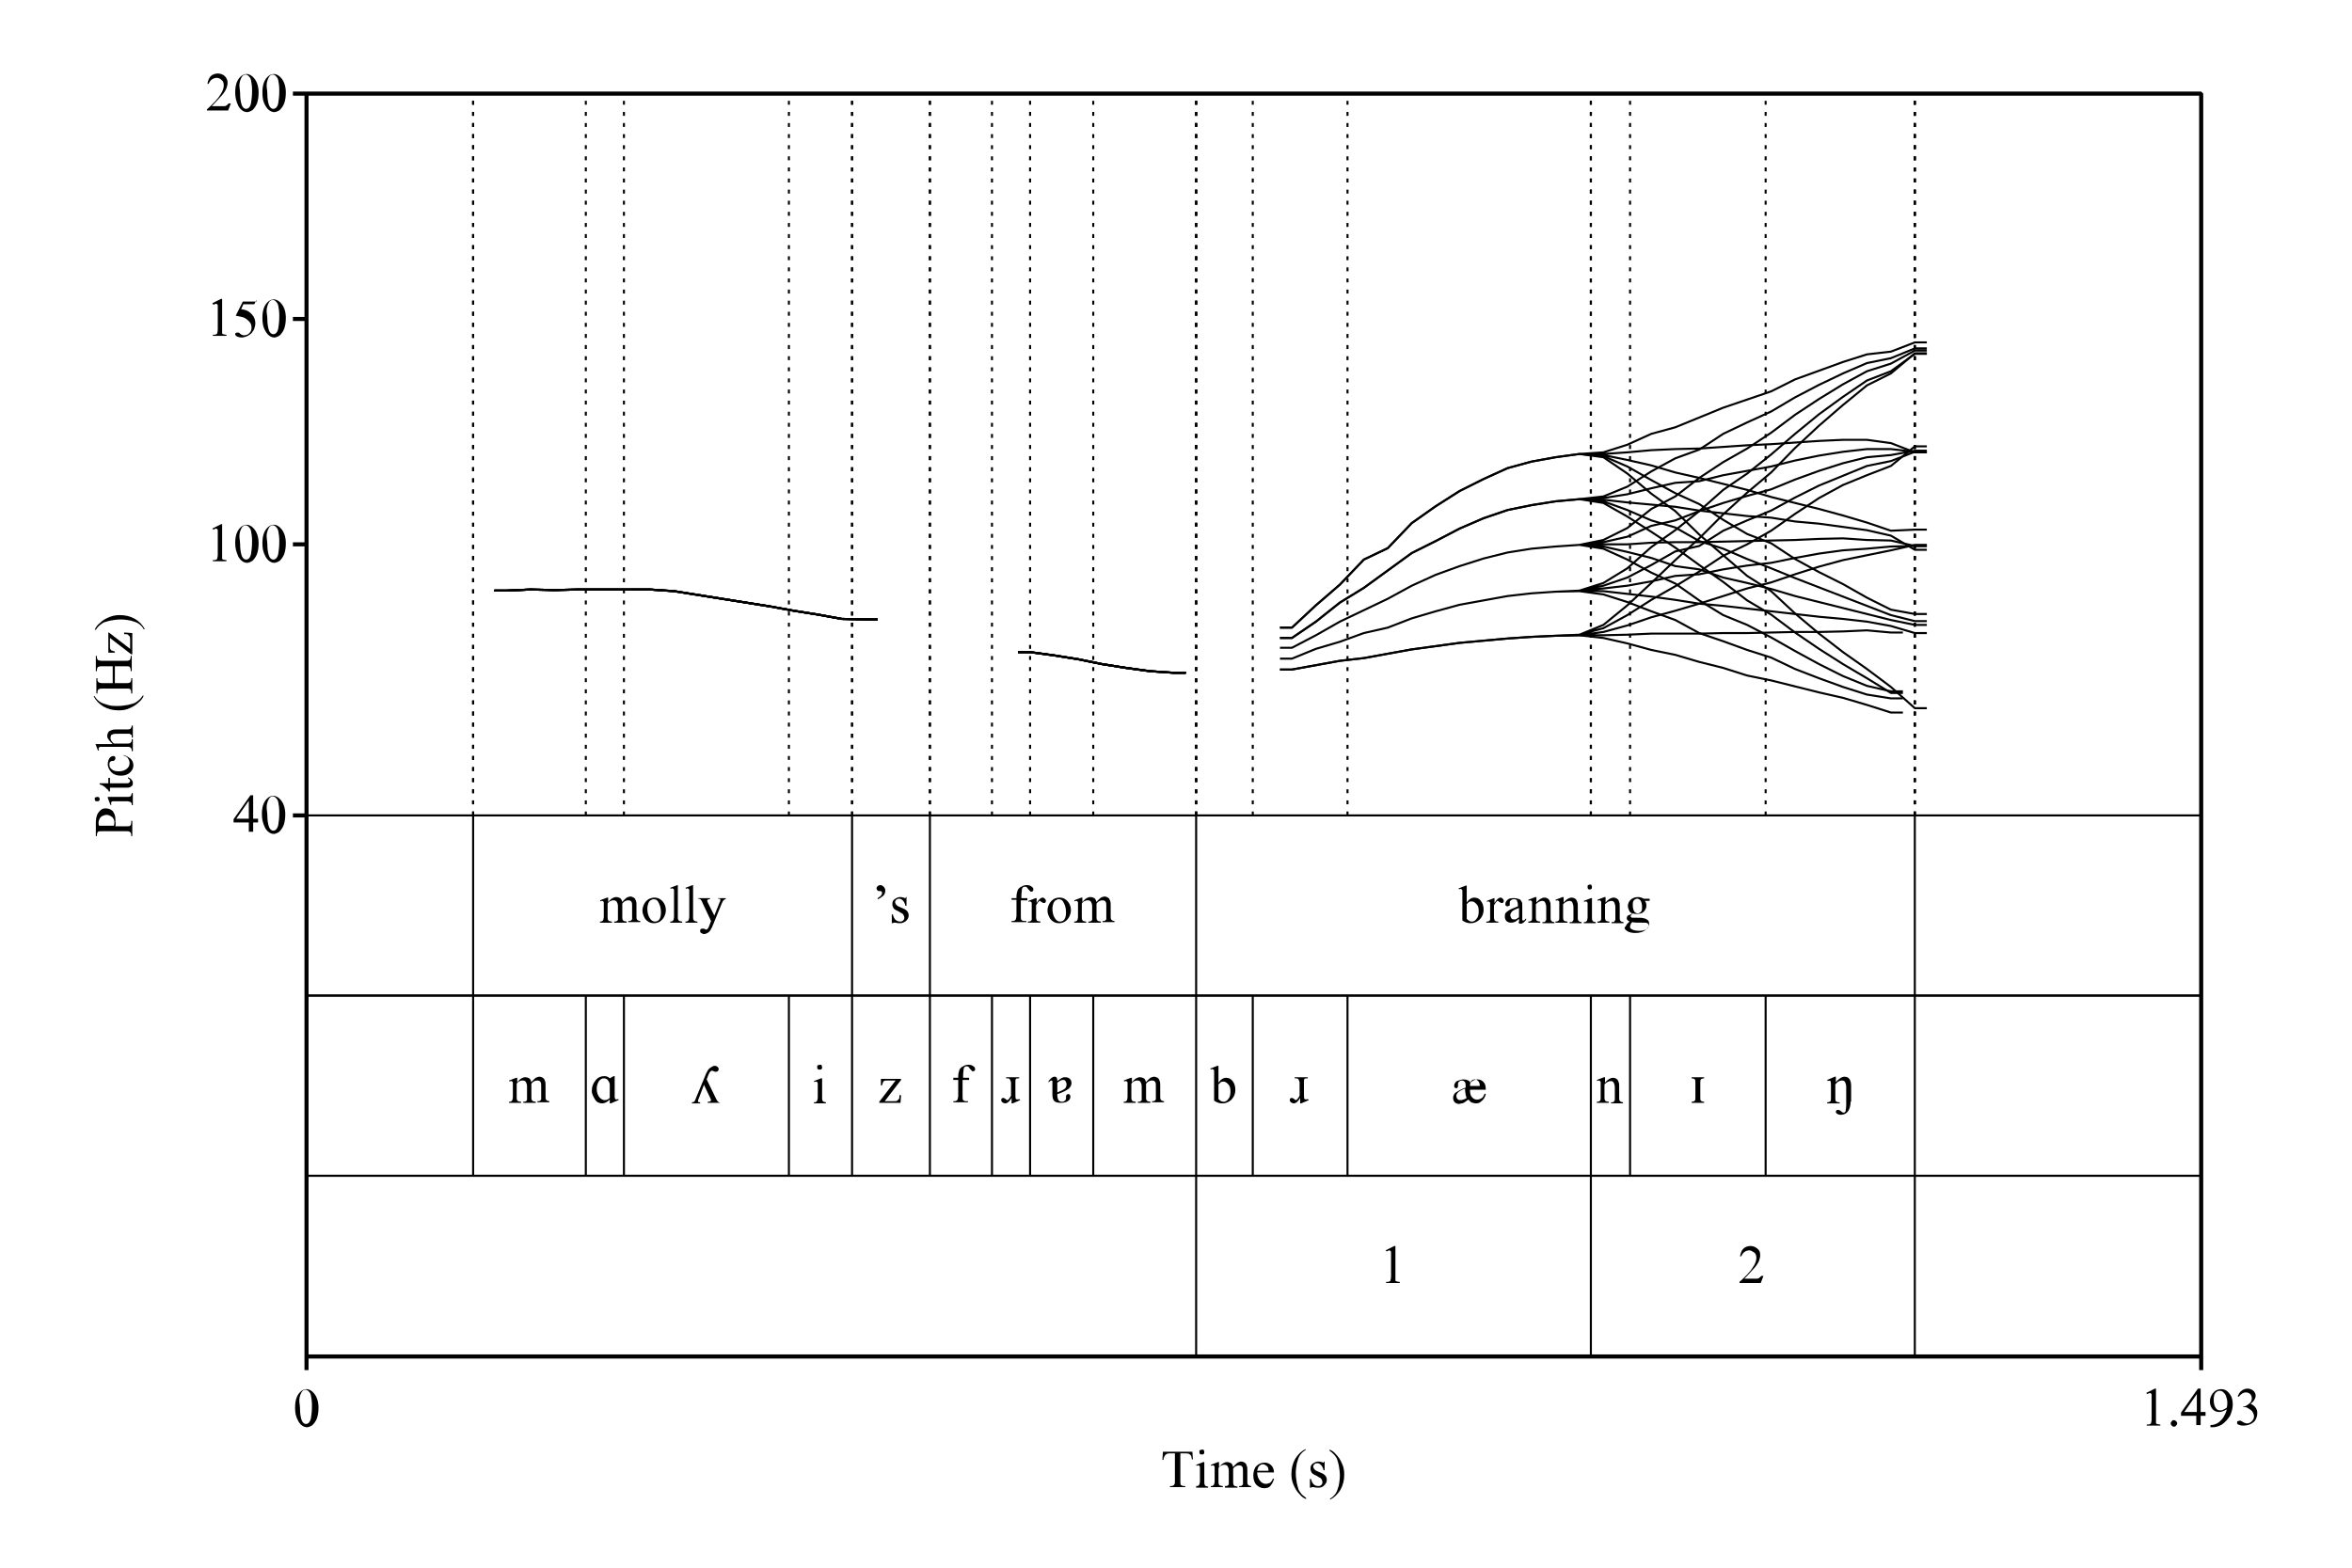 <?xml version="1.0" encoding="utf-8"?>
<!-- Generator: Adobe Illustrator 22.0.1, SVG Export Plug-In . SVG Version: 6.00 Build 0)  -->
<svg version="1.1" id="Layer_1" xmlns="http://www.w3.org/2000/svg" xmlns:xlink="http://www.w3.org/1999/xlink" x="0px" y="0px"
	 viewBox="0 0 432 288" style="enable-background:new 0 0 432 288;" xml:space="preserve">
<style type="text/css">
	.st0{fill:none;stroke:#000000;stroke-width:0.375;stroke-linejoin:bevel;stroke-miterlimit:10;}
	.st1{fill:none;stroke:#000000;stroke-width:0.375;stroke-linejoin:bevel;stroke-miterlimit:10;stroke-dasharray:0.72,1.32;}
	.st2{fill:none;stroke:#000000;stroke-width:0.75;stroke-linejoin:bevel;stroke-miterlimit:10;}
</style>
<g>
	<path class="st0" d="M90.8,108.5H93l4.4-0.2l4.4,0.1l4.4-0.1l4.4,0l4.4,0l4.4,0l4.4,0.3l4.4,0.7l4.4,0.7l4.4,0.7l4.4,0.7l4.4,0.8
		l4.4,0.7l4.4,0.8l4.4,0.1h2.2 M187,119.8h2.2l4.4,0.6l4.4,0.7l4.4,0.9l4.4,0.7l4.4,0.6l4.4,0.3h2.2 M235.1,115.3h2.2l4.4-4.1
		l4.4-3.8l4.4-4.6l4.4-2.1l4.4-4.6l4.4-3.1l4.4-2.8l4.4-2.2l4.4-2l4.4-1.2l4.4-0.8l4.4-0.6l4.4,0.6l4.4,3l4.4,3.7l4.4,3.2l4.4,4.3
		l4.4,3.8l4.4,3.8l4.4,2.8l4.4,4.1l4.4,3.7l4.4,3.4l4.4,3.1l4.4,3.3l4.4,3.9h2.2 M56.3,182.9h348v-33.1h-348V182.9z"/>
	<line class="st1" x1="86.9" y1="149.8" x2="86.9" y2="17.2"/>
	<line class="st0" x1="86.9" y1="182.9" x2="86.9" y2="149.8"/>
	<g>
		<path d="M111.6,165.8c0.3-0.3,0.5-0.5,0.6-0.6c0.1-0.1,0.3-0.2,0.5-0.3c0.2-0.1,0.3-0.1,0.5-0.1c0.3,0,0.5,0.1,0.7,0.2
			s0.3,0.4,0.4,0.7c0.3-0.4,0.6-0.6,0.8-0.8c0.2-0.1,0.5-0.2,0.7-0.2c0.2,0,0.4,0.1,0.6,0.2c0.2,0.1,0.3,0.3,0.4,0.6
			c0.1,0.2,0.1,0.5,0.1,0.9v1.9c0,0.3,0,0.5,0.1,0.6c0,0.1,0.1,0.1,0.2,0.2c0.1,0,0.2,0.1,0.4,0.1v0.2h-2.2v-0.2h0.1
			c0.2,0,0.3,0,0.4-0.1c0.1-0.1,0.1-0.1,0.2-0.2c0-0.1,0-0.2,0-0.5v-1.9c0-0.4,0-0.6-0.1-0.8c-0.1-0.2-0.3-0.3-0.6-0.3
			c-0.2,0-0.3,0-0.5,0.1c-0.2,0.1-0.4,0.2-0.6,0.5l0,0.1l0,0.2v2.1c0,0.3,0,0.5,0.1,0.6c0,0.1,0.1,0.1,0.2,0.2
			c0.1,0,0.3,0.1,0.5,0.1v0.2h-2.3v-0.2c0.2,0,0.4,0,0.5-0.1c0.1-0.1,0.2-0.1,0.2-0.3c0-0.1,0-0.2,0-0.5v-1.9c0-0.4-0.1-0.6-0.2-0.8
			c-0.1-0.2-0.3-0.3-0.6-0.3c-0.2,0-0.3,0-0.5,0.1c-0.3,0.1-0.5,0.3-0.6,0.5v2.4c0,0.3,0,0.5,0.1,0.6c0,0.1,0.1,0.2,0.2,0.2
			c0.1,0,0.2,0.1,0.5,0.1v0.2h-2.2v-0.2c0.2,0,0.3,0,0.4-0.1c0.1,0,0.1-0.1,0.2-0.2c0-0.1,0.1-0.3,0.1-0.6v-1.7c0-0.5,0-0.8,0-0.9
			c0-0.1-0.1-0.2-0.1-0.2c0,0-0.1-0.1-0.2-0.1c-0.1,0-0.2,0-0.3,0.1l-0.1-0.2l1.3-0.5h0.2V165.8z"/>
		<path d="M120.2,164.9c0.7,0,1.2,0.3,1.6,0.8c0.3,0.4,0.5,0.9,0.5,1.5c0,0.4-0.1,0.8-0.3,1.2c-0.2,0.4-0.5,0.7-0.8,0.9
			c-0.3,0.2-0.7,0.3-1.1,0.3c-0.7,0-1.2-0.3-1.6-0.8c-0.3-0.5-0.5-1-0.5-1.5c0-0.4,0.1-0.8,0.3-1.2c0.2-0.4,0.5-0.7,0.8-0.9
			C119.5,165,119.8,164.9,120.2,164.9z M120,165.2c-0.2,0-0.3,0.1-0.5,0.2c-0.2,0.1-0.3,0.3-0.4,0.5c-0.1,0.3-0.2,0.6-0.2,1
			c0,0.6,0.1,1.2,0.4,1.7c0.3,0.5,0.6,0.7,1,0.7c0.3,0,0.6-0.1,0.8-0.4c0.2-0.3,0.3-0.7,0.3-1.3c0-0.8-0.2-1.4-0.5-1.9
			C120.7,165.3,120.4,165.2,120,165.2z"/>
		<path d="M124.5,162.5v5.9c0,0.3,0,0.5,0.1,0.6s0.1,0.2,0.2,0.2c0.1,0,0.2,0.1,0.5,0.1v0.2h-2.2v-0.2c0.2,0,0.3,0,0.4-0.1
			c0.1,0,0.1-0.1,0.2-0.2c0-0.1,0.1-0.3,0.1-0.6v-4c0-0.5,0-0.8,0-0.9c0-0.1-0.1-0.2-0.1-0.2c-0.1,0-0.1-0.1-0.2-0.1
			c-0.1,0-0.2,0-0.3,0.1l-0.1-0.2l1.3-0.5H124.5z"/>
		<path d="M127.3,162.5v5.9c0,0.3,0,0.5,0.1,0.6s0.1,0.2,0.2,0.2c0.1,0,0.2,0.1,0.5,0.1v0.2h-2.2v-0.2c0.2,0,0.3,0,0.4-0.1
			c0.1,0,0.1-0.1,0.2-0.2c0-0.1,0.1-0.3,0.1-0.6v-4c0-0.5,0-0.8,0-0.9c0-0.1-0.1-0.2-0.1-0.2c-0.1,0-0.1-0.1-0.2-0.1
			c-0.1,0-0.2,0-0.3,0.1l-0.1-0.2l1.3-0.5H127.3z"/>
		<path d="M128.3,165h2.1v0.2h-0.1c-0.1,0-0.3,0-0.3,0.1c-0.1,0.1-0.1,0.1-0.1,0.2c0,0.1,0.1,0.3,0.2,0.5l1.1,2.2l1-2.5
			c0.1-0.1,0.1-0.3,0.1-0.4c0-0.1,0-0.1,0-0.1c0,0-0.1-0.1-0.1-0.1s-0.2,0-0.3,0V165h1.4v0.2c-0.1,0-0.2,0-0.3,0.1s-0.1,0.1-0.2,0.2
			c0,0-0.1,0.2-0.2,0.4l-1.8,4.4c-0.2,0.4-0.4,0.8-0.7,1c-0.3,0.2-0.6,0.3-0.8,0.3c-0.2,0-0.3-0.1-0.5-0.2s-0.2-0.2-0.2-0.4
			c0-0.1,0-0.2,0.1-0.3c0.1-0.1,0.2-0.1,0.4-0.1c0.1,0,0.3,0,0.4,0.1c0.1,0,0.2,0.1,0.2,0.1c0.1,0,0.2-0.1,0.3-0.2
			c0.1-0.1,0.2-0.3,0.3-0.6l0.3-0.8l-1.6-3.4c0-0.1-0.1-0.2-0.2-0.4c-0.1-0.1-0.1-0.2-0.2-0.2c-0.1-0.1-0.2-0.1-0.4-0.1V165z"/>
	</g>
	<line class="st1" x1="156.5" y1="149.8" x2="156.5" y2="17.2"/>
	<line class="st0" x1="156.5" y1="182.9" x2="156.5" y2="149.8"/>
	<g>
		<path d="M161.2,165.2V165c0.3-0.2,0.6-0.4,0.7-0.6c0.1-0.1,0.1-0.3,0.1-0.4c0-0.1,0-0.2-0.1-0.2c0,0-0.1-0.1-0.1-0.1
			c0,0-0.1,0-0.1,0c-0.1,0-0.2,0-0.2,0c-0.1,0-0.2,0-0.3-0.1s-0.2-0.2-0.2-0.4c0-0.2,0.1-0.3,0.2-0.4c0.1-0.1,0.3-0.2,0.5-0.2
			c0.2,0,0.4,0.1,0.6,0.3c0.2,0.2,0.3,0.4,0.3,0.7c0,0.4-0.1,0.7-0.4,1C161.8,164.9,161.5,165.1,161.2,165.2z"/>
		<path d="M166.5,164.9v1.5h-0.2c-0.1-0.5-0.3-0.8-0.5-1s-0.4-0.3-0.7-0.3c-0.2,0-0.4,0.1-0.5,0.2c-0.1,0.1-0.2,0.3-0.2,0.4
			c0,0.2,0.1,0.3,0.2,0.5c0.1,0.1,0.3,0.3,0.6,0.4l0.7,0.3c0.7,0.3,1,0.7,1,1.3c0,0.4-0.2,0.7-0.5,1c-0.3,0.2-0.6,0.4-1,0.4
			c-0.3,0-0.6,0-0.9-0.1c-0.1,0-0.2,0-0.3,0c-0.1,0-0.1,0-0.2,0.1h-0.2v-1.6h0.2c0.1,0.5,0.3,0.8,0.5,1c0.3,0.2,0.5,0.3,0.9,0.3
			c0.2,0,0.4-0.1,0.5-0.2c0.1-0.1,0.2-0.3,0.2-0.5c0-0.2-0.1-0.4-0.2-0.6s-0.5-0.3-0.9-0.6c-0.5-0.2-0.8-0.4-0.9-0.6
			c-0.1-0.2-0.2-0.4-0.2-0.7c0-0.4,0.1-0.7,0.4-0.9c0.3-0.2,0.6-0.4,1-0.4c0.2,0,0.4,0,0.6,0.1c0.2,0,0.3,0.1,0.3,0.1
			c0.1,0,0.1,0,0.1,0c0,0,0.1-0.1,0.1-0.2H166.5z"/>
	</g>
	<line class="st1" x1="170.8" y1="149.8" x2="170.8" y2="17.2"/>
	<line class="st0" x1="170.8" y1="182.9" x2="170.8" y2="149.8"/>
	<g>
		<path d="M187.5,165.3v2.9c0,0.4,0,0.7,0.1,0.8c0.1,0.1,0.3,0.2,0.5,0.2h0.4v0.2h-2.7v-0.2h0.2c0.1,0,0.2,0,0.4-0.1
			c0.1-0.1,0.2-0.2,0.2-0.3s0.1-0.3,0.1-0.6v-2.9h-0.9V165h0.9v-0.3c0-0.4,0.1-0.8,0.2-1.1c0.1-0.3,0.4-0.6,0.7-0.7
			c0.3-0.2,0.6-0.3,1-0.3c0.3,0,0.7,0.1,0.9,0.3c0.2,0.1,0.3,0.3,0.3,0.5c0,0.1,0,0.2-0.1,0.3c-0.1,0.1-0.2,0.1-0.3,0.1
			c-0.1,0-0.2,0-0.2-0.1c-0.1-0.1-0.2-0.2-0.3-0.3s-0.2-0.3-0.3-0.4s-0.2-0.1-0.3-0.1c-0.1,0-0.3,0-0.4,0.1
			c-0.1,0.1-0.2,0.2-0.2,0.4c0,0.2-0.1,0.6-0.1,1.3v0.3h1.1v0.4H187.5z"/>
		<path d="M190.4,164.9v1c0.4-0.7,0.8-1,1.1-1c0.2,0,0.3,0.1,0.4,0.2c0.1,0.1,0.2,0.2,0.2,0.4c0,0.1,0,0.2-0.1,0.3
			c-0.1,0.1-0.2,0.1-0.3,0.1c-0.1,0-0.2-0.1-0.4-0.2s-0.2-0.2-0.3-0.2c-0.1,0-0.1,0-0.2,0.1c-0.1,0.1-0.3,0.4-0.5,0.7v2.1
			c0,0.2,0,0.4,0.1,0.6c0,0.1,0.1,0.2,0.2,0.2s0.3,0.1,0.5,0.1v0.2h-2.3v-0.2c0.2,0,0.4,0,0.5-0.1c0.1-0.1,0.1-0.1,0.2-0.2
			c0-0.1,0-0.2,0-0.5v-1.7c0-0.5,0-0.8,0-0.9c0-0.1-0.1-0.2-0.1-0.2c-0.1,0-0.1-0.1-0.2-0.1c-0.1,0-0.2,0-0.3,0.1l0-0.2l1.3-0.5
			H190.4z"/>
		<path d="M194.6,164.9c0.7,0,1.2,0.3,1.6,0.8c0.3,0.4,0.5,0.9,0.5,1.5c0,0.4-0.1,0.8-0.3,1.2c-0.2,0.4-0.5,0.7-0.8,0.9
			c-0.3,0.2-0.7,0.3-1.1,0.3c-0.7,0-1.2-0.3-1.6-0.8c-0.3-0.5-0.5-1-0.5-1.5c0-0.4,0.1-0.8,0.3-1.2c0.2-0.4,0.5-0.7,0.8-0.9
			C193.8,165,194.2,164.9,194.6,164.9z M194.4,165.2c-0.2,0-0.3,0.1-0.5,0.2c-0.2,0.1-0.3,0.3-0.4,0.5c-0.1,0.3-0.2,0.6-0.2,1
			c0,0.6,0.1,1.2,0.4,1.7c0.3,0.5,0.6,0.7,1,0.7c0.3,0,0.6-0.1,0.8-0.4c0.2-0.3,0.3-0.7,0.3-1.3c0-0.8-0.2-1.4-0.5-1.9
			C195.1,165.3,194.8,165.2,194.4,165.2z"/>
		<path d="M198.7,165.8c0.3-0.3,0.5-0.5,0.6-0.6c0.1-0.1,0.3-0.2,0.5-0.3c0.2-0.1,0.3-0.1,0.5-0.1c0.3,0,0.5,0.1,0.7,0.2
			s0.3,0.4,0.4,0.7c0.3-0.4,0.6-0.6,0.8-0.8c0.2-0.1,0.5-0.2,0.7-0.2c0.2,0,0.4,0.1,0.6,0.2c0.2,0.1,0.3,0.3,0.4,0.6
			c0.1,0.2,0.1,0.5,0.1,0.9v1.9c0,0.3,0,0.5,0.1,0.6c0,0.1,0.1,0.1,0.2,0.2c0.1,0,0.2,0.1,0.4,0.1v0.2h-2.2v-0.2h0.1
			c0.2,0,0.3,0,0.4-0.1c0.1-0.1,0.1-0.1,0.2-0.2c0-0.1,0-0.2,0-0.5v-1.9c0-0.4,0-0.6-0.1-0.8c-0.1-0.2-0.3-0.3-0.6-0.3
			c-0.2,0-0.3,0-0.5,0.1c-0.2,0.1-0.4,0.2-0.6,0.5l0,0.1l0,0.2v2.1c0,0.3,0,0.5,0.1,0.6c0,0.1,0.1,0.1,0.2,0.2
			c0.1,0,0.3,0.1,0.5,0.1v0.2h-2.3v-0.2c0.2,0,0.4,0,0.5-0.1c0.1-0.1,0.2-0.1,0.2-0.3c0-0.1,0-0.2,0-0.5v-1.9c0-0.4-0.1-0.6-0.2-0.8
			c-0.1-0.2-0.3-0.3-0.6-0.3c-0.2,0-0.3,0-0.5,0.1c-0.3,0.1-0.5,0.3-0.6,0.5v2.4c0,0.3,0,0.5,0.1,0.6c0,0.1,0.1,0.2,0.2,0.2
			c0.1,0,0.2,0.1,0.5,0.1v0.2h-2.2v-0.2c0.2,0,0.3,0,0.4-0.1c0.1,0,0.1-0.1,0.2-0.2c0-0.1,0.1-0.3,0.1-0.6v-1.7c0-0.5,0-0.8,0-0.9
			c0-0.1-0.1-0.2-0.1-0.2c0,0-0.1-0.1-0.2-0.1c-0.1,0-0.2,0-0.3,0.1l-0.1-0.2l1.3-0.5h0.2V165.8z"/>
	</g>
	<line class="st1" x1="219.7" y1="149.8" x2="219.7" y2="17.2"/>
	<line class="st0" x1="219.7" y1="182.9" x2="219.7" y2="149.8"/>
	<g>
		<path d="M269.4,165.8c0.4-0.6,0.9-0.9,1.4-0.9c0.5,0,0.9,0.2,1.2,0.6s0.5,0.9,0.5,1.6c0,0.8-0.3,1.4-0.8,1.9
			c-0.5,0.4-1,0.6-1.5,0.6c-0.3,0-0.5,0-0.8-0.1s-0.5-0.2-0.8-0.4v-4.6c0-0.5,0-0.8,0-0.9c0-0.1-0.1-0.2-0.1-0.2
			c-0.1,0-0.1-0.1-0.2-0.1c-0.1,0-0.2,0-0.3,0.1l-0.1-0.2l1.3-0.5h0.2V165.8z M269.4,166.1v2.7c0.2,0.2,0.3,0.3,0.5,0.4
			s0.4,0.1,0.5,0.1c0.3,0,0.6-0.2,0.8-0.5c0.3-0.3,0.4-0.8,0.4-1.4c0-0.6-0.1-1-0.4-1.3c-0.3-0.3-0.5-0.5-0.9-0.5
			c-0.2,0-0.3,0-0.5,0.1C269.8,165.7,269.6,165.9,269.4,166.1z"/>
		<path d="M274.5,164.9v1c0.4-0.7,0.8-1,1.1-1c0.2,0,0.3,0.1,0.4,0.2c0.1,0.1,0.2,0.2,0.2,0.4c0,0.1,0,0.2-0.1,0.3
			c-0.1,0.1-0.2,0.1-0.3,0.1c-0.1,0-0.2-0.1-0.4-0.2s-0.2-0.2-0.3-0.2c-0.1,0-0.1,0-0.2,0.1c-0.1,0.1-0.3,0.4-0.5,0.7v2.1
			c0,0.2,0,0.4,0.1,0.6c0,0.1,0.1,0.2,0.2,0.2c0.1,0.1,0.3,0.1,0.5,0.1v0.2H273v-0.2c0.2,0,0.4,0,0.5-0.1c0.1-0.1,0.1-0.1,0.2-0.2
			c0-0.1,0-0.2,0-0.5v-1.7c0-0.5,0-0.8,0-0.9c0-0.1-0.1-0.2-0.1-0.2c-0.1,0-0.1-0.1-0.2-0.1c-0.1,0-0.2,0-0.3,0.1l0-0.2l1.3-0.5
			H274.5z"/>
		<path d="M279,168.8c-0.5,0.4-0.7,0.6-0.9,0.6c-0.2,0.1-0.4,0.1-0.6,0.1c-0.3,0-0.6-0.1-0.8-0.3s-0.3-0.5-0.3-0.8
			c0-0.2,0-0.4,0.1-0.6c0.1-0.2,0.4-0.4,0.7-0.6s0.9-0.4,1.6-0.7v-0.2c0-0.4-0.1-0.7-0.2-0.9c-0.1-0.2-0.3-0.2-0.6-0.2
			c-0.2,0-0.4,0.1-0.5,0.2c-0.1,0.1-0.2,0.2-0.2,0.4l0,0.3c0,0.1,0,0.3-0.1,0.3s-0.2,0.1-0.3,0.1c-0.1,0-0.2,0-0.3-0.1
			s-0.1-0.2-0.1-0.3c0-0.3,0.1-0.5,0.4-0.8s0.7-0.3,1.2-0.3c0.4,0,0.7,0.1,1,0.2c0.2,0.1,0.3,0.3,0.4,0.5c0.1,0.1,0.1,0.4,0.1,0.9
			v1.5c0,0.4,0,0.7,0,0.8s0,0.2,0.1,0.2c0,0,0.1,0,0.1,0c0.1,0,0.1,0,0.1,0c0.1,0,0.2-0.2,0.4-0.4v0.3c-0.4,0.5-0.7,0.7-1,0.7
			c-0.2,0-0.3-0.1-0.4-0.2C279.1,169.3,279,169.1,279,168.8z M279,168.5v-1.7c-0.5,0.2-0.8,0.3-0.9,0.4c-0.3,0.1-0.4,0.3-0.5,0.4
			c-0.1,0.2-0.2,0.3-0.2,0.5c0,0.2,0.1,0.4,0.2,0.6c0.1,0.2,0.3,0.2,0.5,0.2C278.3,169,278.6,168.8,279,168.5z"/>
		<path d="M282.2,165.8c0.5-0.6,1-0.9,1.5-0.9c0.2,0,0.5,0.1,0.6,0.2c0.2,0.1,0.3,0.3,0.4,0.6c0.1,0.2,0.1,0.5,0.1,0.9v1.9
			c0,0.3,0,0.5,0.1,0.6c0,0.1,0.1,0.1,0.2,0.2c0.1,0,0.2,0.1,0.4,0.1v0.2h-2.2v-0.2h0.1c0.2,0,0.4,0,0.4-0.1
			c0.1-0.1,0.1-0.2,0.2-0.3c0,0,0-0.2,0-0.5v-1.8c0-0.4-0.1-0.7-0.2-0.9c-0.1-0.2-0.3-0.3-0.5-0.3c-0.4,0-0.8,0.2-1.2,0.6v2.3
			c0,0.3,0,0.5,0.1,0.6c0,0.1,0.1,0.2,0.2,0.2c0.1,0,0.2,0.1,0.5,0.1v0.2h-2.2v-0.2h0.1c0.2,0,0.4-0.1,0.5-0.2
			c0.1-0.1,0.1-0.3,0.1-0.7v-1.7c0-0.5,0-0.9,0-1c0-0.1-0.1-0.2-0.1-0.2c-0.1,0-0.1-0.1-0.2-0.1c-0.1,0-0.2,0-0.3,0.1l-0.1-0.2
			l1.3-0.5h0.2V165.8z"/>
		<path d="M287.2,165.8c0.5-0.6,1-0.9,1.5-0.9c0.2,0,0.5,0.1,0.6,0.2c0.2,0.1,0.3,0.3,0.4,0.6c0.1,0.2,0.1,0.5,0.1,0.9v1.9
			c0,0.3,0,0.5,0.1,0.6c0,0.1,0.1,0.1,0.2,0.2c0.1,0,0.2,0.1,0.4,0.1v0.2h-2.2v-0.2h0.1c0.2,0,0.4,0,0.4-0.1
			c0.1-0.1,0.1-0.2,0.2-0.3c0,0,0-0.2,0-0.5v-1.8c0-0.4-0.1-0.7-0.2-0.9c-0.1-0.2-0.3-0.3-0.5-0.3c-0.4,0-0.8,0.2-1.2,0.6v2.3
			c0,0.3,0,0.5,0.1,0.6c0,0.1,0.1,0.2,0.2,0.2c0.1,0,0.2,0.1,0.5,0.1v0.2h-2.2v-0.2h0.1c0.2,0,0.4-0.1,0.5-0.2
			c0.1-0.1,0.1-0.3,0.1-0.7v-1.7c0-0.5,0-0.9,0-1c0-0.1-0.1-0.2-0.1-0.2c-0.1,0-0.1-0.1-0.2-0.1c-0.1,0-0.2,0-0.3,0.1l-0.1-0.2
			l1.3-0.5h0.2V165.8z"/>
		<path d="M292.4,164.9v3.6c0,0.3,0,0.5,0.1,0.6c0,0.1,0.1,0.2,0.2,0.2c0.1,0,0.2,0.1,0.4,0.1v0.2h-2.2v-0.2c0.2,0,0.4,0,0.4-0.1
			c0.1,0,0.1-0.1,0.2-0.2c0-0.1,0.1-0.3,0.1-0.6v-1.7c0-0.5,0-0.8,0-0.9c0-0.1-0.1-0.2-0.1-0.2c0,0-0.1-0.1-0.2-0.1
			c-0.1,0-0.2,0-0.3,0.1l-0.1-0.2l1.3-0.5H292.4z M292,162.5c0.1,0,0.3,0,0.3,0.1s0.1,0.2,0.1,0.3c0,0.1,0,0.3-0.1,0.4
			s-0.2,0.1-0.3,0.1c-0.1,0-0.3,0-0.3-0.1c-0.1-0.1-0.1-0.2-0.1-0.4c0-0.1,0-0.3,0.1-0.3S291.9,162.5,292,162.5z"/>
		<path d="M294.9,165.8c0.5-0.6,1-0.9,1.5-0.9c0.2,0,0.5,0.1,0.6,0.2c0.2,0.1,0.3,0.3,0.4,0.6c0.1,0.2,0.1,0.5,0.1,0.9v1.9
			c0,0.3,0,0.5,0.1,0.6c0,0.1,0.1,0.1,0.2,0.2c0.1,0,0.2,0.1,0.4,0.1v0.2h-2.2v-0.2h0.1c0.2,0,0.4,0,0.4-0.1
			c0.1-0.1,0.1-0.2,0.2-0.3c0,0,0-0.2,0-0.5v-1.8c0-0.4-0.1-0.7-0.2-0.9c-0.1-0.2-0.3-0.3-0.5-0.3c-0.4,0-0.8,0.2-1.2,0.6v2.3
			c0,0.3,0,0.5,0.1,0.6c0,0.1,0.1,0.2,0.2,0.2c0.1,0,0.2,0.1,0.5,0.1v0.2h-2.2v-0.2h0.1c0.2,0,0.4-0.1,0.5-0.2
			c0.1-0.1,0.1-0.3,0.1-0.7v-1.7c0-0.5,0-0.9,0-1c0-0.1-0.1-0.2-0.1-0.2c-0.1,0-0.1-0.1-0.2-0.1c-0.1,0-0.2,0-0.3,0.1l-0.1-0.2
			l1.3-0.5h0.2V165.8z"/>
		<path d="M299.8,167.8c-0.3-0.1-0.5-0.3-0.6-0.6c-0.1-0.2-0.2-0.5-0.2-0.8c0-0.4,0.2-0.8,0.5-1.1c0.3-0.3,0.8-0.5,1.3-0.5
			c0.4,0,0.8,0.1,1.1,0.3h0.9c0.1,0,0.2,0,0.2,0c0,0,0,0,0,0c0,0,0,0.1,0,0.2c0,0.1,0,0.1,0,0.2c0,0,0,0-0.1,0s-0.1,0-0.2,0h-0.6
			c0.2,0.2,0.3,0.5,0.3,0.9c0,0.4-0.2,0.8-0.5,1.1c-0.3,0.3-0.7,0.4-1.3,0.4c-0.2,0-0.4,0-0.7-0.1c-0.1,0.1-0.2,0.2-0.3,0.3
			c-0.1,0.1-0.1,0.2-0.1,0.2c0,0.1,0,0.1,0.1,0.2c0.1,0.1,0.2,0.1,0.3,0.1c0.1,0,0.3,0,0.7,0c0.7,0,1.1,0,1.3,0.1
			c0.3,0,0.5,0.2,0.7,0.3s0.3,0.4,0.3,0.7c0,0.4-0.2,0.7-0.5,1c-0.5,0.5-1.2,0.7-2,0.7c-0.6,0-1.2-0.1-1.6-0.4
			c-0.2-0.2-0.4-0.3-0.4-0.5c0-0.1,0-0.2,0.1-0.2c0.1-0.1,0.2-0.3,0.3-0.5c0,0,0.2-0.2,0.5-0.5c-0.2-0.1-0.3-0.2-0.4-0.3
			c-0.1-0.1-0.1-0.2-0.1-0.3c0-0.1,0-0.2,0.1-0.4S299.5,168.1,299.8,167.8z M299.8,169.4c-0.2,0.2-0.3,0.3-0.3,0.5
			c-0.1,0.1-0.1,0.3-0.1,0.4c0,0.2,0.1,0.3,0.3,0.4c0.3,0.2,0.8,0.3,1.4,0.3c0.6,0,1-0.1,1.3-0.3s0.4-0.4,0.4-0.7
			c0-0.2-0.1-0.3-0.2-0.4c-0.2-0.1-0.5-0.1-1-0.1C300.7,169.5,300.2,169.5,299.8,169.4z M300.7,165.1c-0.2,0-0.4,0.1-0.6,0.3
			s-0.2,0.5-0.2,0.9c0,0.5,0.1,0.9,0.3,1.2c0.2,0.2,0.4,0.3,0.6,0.3c0.2,0,0.4-0.1,0.6-0.3c0.2-0.2,0.2-0.5,0.2-0.9
			c0-0.5-0.1-0.9-0.3-1.2C301.1,165.2,300.9,165.1,300.7,165.1z"/>
	</g>
	<line class="st1" x1="351.7" y1="149.8" x2="351.7" y2="17.2"/>
	<path class="st0" d="M351.7,182.9v-33.1 M56.3,216h348v-33.1h-348V216z"/>
	<line class="st1" x1="86.9" y1="149.8" x2="86.9" y2="17.2"/>
	<line class="st0" x1="86.9" y1="216" x2="86.9" y2="182.9"/>
	<g>
		<path d="M94.9,198.9c0.3-0.3,0.5-0.5,0.6-0.6c0.1-0.1,0.3-0.2,0.5-0.3c0.2-0.1,0.3-0.1,0.5-0.1c0.3,0,0.5,0.1,0.7,0.2
			s0.3,0.4,0.4,0.7c0.3-0.4,0.6-0.6,0.8-0.8c0.2-0.1,0.5-0.2,0.7-0.2c0.2,0,0.4,0.1,0.6,0.2c0.2,0.1,0.3,0.3,0.4,0.6
			c0.1,0.2,0.1,0.5,0.1,0.9v1.9c0,0.3,0,0.5,0.1,0.6c0,0.1,0.1,0.1,0.2,0.2c0.1,0,0.2,0.1,0.4,0.1v0.2h-2.2v-0.2h0.1
			c0.2,0,0.3,0,0.4-0.1c0.1-0.1,0.1-0.1,0.2-0.2c0-0.1,0-0.2,0-0.5v-1.9c0-0.4,0-0.6-0.1-0.8c-0.1-0.2-0.3-0.3-0.6-0.3
			c-0.2,0-0.3,0-0.5,0.1c-0.2,0.1-0.4,0.2-0.6,0.5l0,0.1l0,0.2v2.1c0,0.3,0,0.5,0.1,0.6c0,0.1,0.1,0.1,0.2,0.2
			c0.1,0,0.3,0.1,0.5,0.1v0.2h-2.3v-0.2c0.2,0,0.4,0,0.5-0.1c0.1-0.1,0.2-0.1,0.2-0.3c0-0.1,0-0.2,0-0.5v-1.9c0-0.4-0.1-0.6-0.2-0.8
			c-0.1-0.2-0.3-0.3-0.6-0.3c-0.2,0-0.3,0-0.5,0.1c-0.3,0.1-0.5,0.3-0.6,0.5v2.4c0,0.3,0,0.5,0.1,0.6c0,0.1,0.1,0.2,0.2,0.2
			c0.1,0,0.2,0.1,0.5,0.1v0.2h-2.2v-0.2c0.2,0,0.3,0,0.4-0.1c0.1,0,0.1-0.1,0.2-0.2c0-0.1,0.1-0.3,0.1-0.6v-1.7c0-0.5,0-0.8,0-0.9
			c0-0.1-0.1-0.2-0.1-0.2c0,0-0.1-0.1-0.2-0.1c-0.1,0-0.2,0-0.3,0.1l-0.1-0.2l1.3-0.5h0.2V198.9z"/>
	</g>
	<line class="st1" x1="107.6" y1="149.8" x2="107.6" y2="17.2"/>
	<line class="st0" x1="107.6" y1="216" x2="107.6" y2="182.9"/>
	<g>
		<path d="M113.6,202.1l-1.4,0.6H112V202c-0.4,0.4-0.9,0.7-1.4,0.7c-0.5,0-1-0.2-1.3-0.7s-0.6-1-0.6-1.6c0-0.7,0.2-1.3,0.6-1.8
			c0.4-0.6,1-0.9,1.7-0.9c0.4,0,0.7,0.1,1,0.4l0.7-0.4h0.2v2.9c0,0.5,0,0.8,0,1c0,0.1,0.1,0.2,0.1,0.3c0.1,0.1,0.3,0.1,0.6,0
			L113.6,202.1z M112,201.7v-2.4c0-0.3-0.1-0.5-0.3-0.8c-0.2-0.3-0.5-0.4-0.8-0.4c-0.4,0-0.6,0.2-0.9,0.5c-0.2,0.4-0.4,0.8-0.4,1.4
			c0,0.7,0.2,1.2,0.5,1.6c0.3,0.3,0.6,0.5,1,0.5C111.4,202.1,111.7,202,112,201.7z"/>
	</g>
	<line class="st1" x1="114.6" y1="149.8" x2="114.6" y2="17.2"/>
	<line class="st0" x1="114.6" y1="216" x2="114.6" y2="182.9"/>
	<g>
		<path d="M132.1,202.6H130v-0.2h0.1c0.3,0,0.5-0.1,0.5-0.3c0-0.1-0.1-0.3-0.2-0.5l-1.1-2.3l-1,2.6c-0.1,0.2-0.1,0.4-0.1,0.5
			c0.1,0.1,0.2,0.1,0.4,0.1v0.2h-1.5v-0.2c0.2,0,0.3-0.1,0.4-0.1c0.1-0.1,0.2-0.3,0.3-0.6l1.9-4.6c0.2-0.4,0.4-0.8,0.7-1
			c0.3-0.2,0.6-0.4,0.9-0.4c0.2,0,0.4,0.1,0.5,0.2c0.1,0.1,0.2,0.2,0.2,0.4c0,0.3-0.2,0.5-0.5,0.5c-0.1,0-0.2,0-0.4-0.1
			c-0.2-0.1-0.3-0.1-0.3-0.1c-0.3,0-0.5,0.3-0.7,0.8l-0.3,0.8l1.7,3.5c0.1,0.2,0.2,0.4,0.3,0.5c0.2,0.2,0.3,0.3,0.6,0.3V202.6z"/>
	</g>
	<line class="st1" x1="144.9" y1="149.8" x2="144.9" y2="17.2"/>
	<line class="st0" x1="144.9" y1="216" x2="144.9" y2="182.9"/>
	<g>
		<path d="M151,198v3.6c0,0.3,0,0.5,0.1,0.6c0,0.1,0.1,0.2,0.2,0.2c0.1,0,0.2,0.1,0.4,0.1v0.2h-2.2v-0.2c0.2,0,0.4,0,0.4-0.1
			c0.1,0,0.1-0.1,0.2-0.2c0-0.1,0.1-0.3,0.1-0.6v-1.7c0-0.5,0-0.8,0-0.9c0-0.1-0.1-0.2-0.1-0.2c0,0-0.1-0.1-0.2-0.1
			c-0.1,0-0.2,0-0.3,0.1l-0.1-0.2l1.3-0.5H151z M150.6,195.6c0.1,0,0.3,0,0.3,0.1s0.1,0.2,0.1,0.3c0,0.1,0,0.3-0.1,0.4
			s-0.2,0.1-0.3,0.1s-0.3,0-0.4-0.1s-0.1-0.2-0.1-0.4c0-0.1,0-0.3,0.1-0.3S150.5,195.6,150.6,195.6z"/>
	</g>
	<line class="st1" x1="156.5" y1="149.8" x2="156.5" y2="17.2"/>
	<line class="st0" x1="156.5" y1="216" x2="156.5" y2="182.9"/>
	<g>
		<path d="M165.5,201.2l-0.1,1.4h-3.9v-0.2l3-3.9H163c-0.3,0-0.5,0-0.6,0.1c-0.1,0-0.2,0.1-0.2,0.2c-0.1,0.2-0.1,0.4-0.2,0.6h-0.2
			l0-1.2h3.7v0.2l-3,3.9h1.6c0.3,0,0.6,0,0.7-0.1s0.2-0.2,0.3-0.3c0.1-0.1,0.1-0.3,0.1-0.7H165.5z"/>
	</g>
	<line class="st1" x1="170.8" y1="149.8" x2="170.8" y2="17.2"/>
	<line class="st0" x1="170.8" y1="216" x2="170.8" y2="182.9"/>
	<g>
		<path d="M176.8,198.4v2.9c0,0.4,0,0.7,0.1,0.8c0.1,0.1,0.3,0.2,0.5,0.2h0.4v0.2h-2.7v-0.2h0.2c0.1,0,0.2,0,0.4-0.1
			c0.1-0.1,0.2-0.2,0.2-0.3s0.1-0.3,0.1-0.6v-2.9h-0.9v-0.4h0.9v-0.3c0-0.4,0.1-0.8,0.2-1.1c0.1-0.3,0.4-0.6,0.7-0.7
			c0.3-0.2,0.6-0.3,1-0.3c0.3,0,0.7,0.1,0.9,0.3c0.2,0.1,0.3,0.3,0.3,0.5c0,0.1,0,0.2-0.1,0.3c-0.1,0.1-0.2,0.1-0.3,0.1
			c-0.1,0-0.2,0-0.2-0.1c-0.1-0.1-0.2-0.2-0.3-0.3s-0.2-0.3-0.3-0.4s-0.2-0.1-0.3-0.1c-0.1,0-0.3,0-0.4,0.1
			c-0.1,0.1-0.2,0.2-0.2,0.4c0,0.2-0.1,0.6-0.1,1.3v0.3h1.1v0.4H176.8z"/>
	</g>
	<line class="st1" x1="182.2" y1="149.8" x2="182.2" y2="17.2"/>
	<line class="st0" x1="182.2" y1="216" x2="182.2" y2="182.9"/>
	<g>
		<path d="M187.4,202.1l-1.4,0.6h-0.2v-1c-0.4,0.7-0.8,1-1.2,1c-0.2,0-0.3-0.1-0.5-0.2c-0.1-0.1-0.2-0.2-0.2-0.4
			c0-0.1,0-0.2,0.1-0.3c0.1-0.1,0.2-0.1,0.3-0.1c0.1,0,0.3,0.1,0.4,0.2c0.1,0.1,0.2,0.2,0.3,0.2c0.2,0,0.4-0.3,0.7-0.8V199
			c0-0.3-0.1-0.5-0.2-0.7c-0.1-0.2-0.3-0.2-0.7-0.2v-0.2h2.4v0.2c-0.3,0-0.5,0-0.6,0.1c-0.1,0.1-0.1,0.3-0.1,0.7v1.8
			c0,0.7,0,1.1,0.1,1.2c0.2,0.1,0.4,0.1,0.6,0L187.4,202.1z"/>
	</g>
	<line class="st1" x1="189.2" y1="149.8" x2="189.2" y2="17.2"/>
	<line class="st0" x1="189.2" y1="216" x2="189.2" y2="182.9"/>
	<g>
		<path d="M196.8,199c0,0.4-0.2,0.7-0.5,1c-0.4,0.3-1.1,0.7-2.1,1v0.2c0,0.4,0.1,0.7,0.2,0.9s0.4,0.3,0.7,0.3c0.2,0,0.4-0.1,0.5-0.2
			c0.1-0.1,0.2-0.2,0.2-0.4v-0.3c0-0.3,0.1-0.5,0.4-0.5c0.3,0,0.4,0.2,0.4,0.5c0,0.4-0.2,0.6-0.5,0.8c-0.3,0.2-0.7,0.3-1.2,0.3
			c-0.6,0-1.1-0.1-1.3-0.4c-0.2-0.2-0.3-0.6-0.3-1.1v-1.6c0-0.4,0-0.7,0-0.8c0-0.2-0.1-0.2-0.2-0.2c-0.1,0-0.3,0.1-0.5,0.4v-0.3
			c0.4-0.5,0.7-0.8,1.1-0.8c0.4,0,0.5,0.3,0.5,0.8c0.4-0.3,0.7-0.5,0.9-0.6c0.2-0.1,0.4-0.1,0.6-0.1c0.3,0,0.6,0.1,0.8,0.3
			S196.8,198.6,196.8,199z M195.9,199.2c0-0.2-0.1-0.4-0.2-0.6c-0.1-0.2-0.3-0.2-0.5-0.2c-0.3,0-0.6,0.2-1,0.5v1.8
			c0.7-0.3,1.2-0.5,1.5-0.8C195.8,199.7,195.9,199.5,195.9,199.2z"/>
	</g>
	<line class="st1" x1="200.8" y1="149.8" x2="200.8" y2="17.2"/>
	<line class="st0" x1="200.8" y1="216" x2="200.8" y2="182.9"/>
	<g>
		<path d="M207.8,198.9c0.3-0.3,0.5-0.5,0.6-0.6c0.1-0.1,0.3-0.2,0.5-0.3c0.2-0.1,0.3-0.1,0.5-0.1c0.3,0,0.5,0.1,0.7,0.2
			s0.3,0.4,0.4,0.7c0.3-0.4,0.6-0.6,0.8-0.8c0.2-0.1,0.5-0.2,0.7-0.2c0.2,0,0.4,0.1,0.6,0.2c0.2,0.1,0.3,0.3,0.4,0.6
			c0.1,0.2,0.1,0.5,0.1,0.9v1.9c0,0.3,0,0.5,0.1,0.6c0,0.1,0.1,0.1,0.2,0.2c0.1,0,0.2,0.1,0.4,0.1v0.2h-2.2v-0.2h0.1
			c0.2,0,0.3,0,0.4-0.1c0.1-0.1,0.1-0.1,0.2-0.2c0-0.1,0-0.2,0-0.5v-1.9c0-0.4,0-0.6-0.1-0.8c-0.1-0.2-0.3-0.3-0.6-0.3
			c-0.2,0-0.3,0-0.5,0.1c-0.2,0.1-0.4,0.2-0.6,0.5l0,0.1l0,0.2v2.1c0,0.3,0,0.5,0.1,0.6c0,0.1,0.1,0.1,0.2,0.2
			c0.1,0,0.3,0.1,0.5,0.1v0.2H209v-0.2c0.2,0,0.4,0,0.5-0.1c0.1-0.1,0.2-0.1,0.2-0.3c0-0.1,0-0.2,0-0.5v-1.9c0-0.4-0.1-0.6-0.2-0.8
			c-0.1-0.2-0.3-0.3-0.6-0.3c-0.2,0-0.3,0-0.5,0.1c-0.3,0.1-0.5,0.3-0.6,0.5v2.4c0,0.3,0,0.5,0.1,0.6c0,0.1,0.1,0.2,0.2,0.2
			c0.1,0,0.2,0.1,0.5,0.1v0.2h-2.2v-0.2c0.2,0,0.3,0,0.4-0.1c0.1,0,0.1-0.1,0.2-0.2c0-0.1,0.1-0.3,0.1-0.6v-1.7c0-0.5,0-0.8,0-0.9
			c0-0.1-0.1-0.2-0.1-0.2c0,0-0.1-0.1-0.2-0.1c-0.1,0-0.2,0-0.3,0.1l-0.1-0.2l1.3-0.5h0.2V198.9z"/>
	</g>
	<line class="st1" x1="219.7" y1="149.8" x2="219.7" y2="17.2"/>
	<line class="st0" x1="219.7" y1="216" x2="219.7" y2="182.9"/>
	<g>
		<path d="M223.8,198.9c0.4-0.6,0.9-0.9,1.4-0.9c0.5,0,0.9,0.2,1.2,0.6s0.5,0.9,0.5,1.6c0,0.8-0.3,1.4-0.8,1.9
			c-0.5,0.4-1,0.6-1.5,0.6c-0.3,0-0.5,0-0.8-0.1s-0.5-0.2-0.8-0.4v-4.6c0-0.5,0-0.8,0-0.9c0-0.1-0.1-0.2-0.1-0.2
			c-0.1,0-0.1-0.1-0.2-0.1c-0.1,0-0.2,0-0.3,0.1l-0.1-0.2l1.3-0.5h0.2V198.9z M223.8,199.2v2.7c0.2,0.2,0.3,0.3,0.5,0.4
			s0.4,0.1,0.5,0.1c0.3,0,0.6-0.2,0.8-0.5c0.3-0.3,0.4-0.8,0.4-1.4c0-0.6-0.1-1-0.4-1.3c-0.3-0.3-0.5-0.5-0.9-0.5
			c-0.2,0-0.3,0-0.5,0.1C224.2,198.9,224,199,223.8,199.2z"/>
	</g>
	<line class="st1" x1="230.1" y1="149.8" x2="230.1" y2="17.2"/>
	<line class="st0" x1="230.1" y1="216" x2="230.1" y2="182.9"/>
	<g>
		<path d="M240.4,202.1l-1.4,0.6h-0.2v-1c-0.4,0.7-0.8,1-1.2,1c-0.2,0-0.3-0.1-0.5-0.2c-0.1-0.1-0.2-0.2-0.2-0.4
			c0-0.1,0-0.2,0.1-0.3c0.1-0.1,0.2-0.1,0.3-0.1s0.3,0.1,0.4,0.2c0.1,0.1,0.2,0.2,0.3,0.2c0.2,0,0.4-0.3,0.7-0.8V199
			c0-0.3-0.1-0.5-0.2-0.7c-0.1-0.2-0.3-0.2-0.7-0.2v-0.2h2.4v0.2c-0.3,0-0.5,0-0.6,0.1c-0.1,0.1-0.1,0.3-0.1,0.7v1.8
			c0,0.7,0,1.1,0.1,1.2c0.2,0.1,0.4,0.1,0.6,0L240.4,202.1z"/>
	</g>
	<line class="st1" x1="247.5" y1="149.8" x2="247.5" y2="17.2"/>
	<line class="st0" x1="247.5" y1="216" x2="247.5" y2="182.9"/>
	<g>
		<path d="M270,199.8c0,0.2,0,0.3,0,0.4c0,0.7,0.1,1.1,0.4,1.4s0.5,0.4,0.9,0.4c0.3,0,0.6-0.1,0.9-0.3c0.2-0.1,0.3-0.4,0.5-0.8
			l0.2,0.1c-0.1,0.5-0.4,1-0.8,1.3c-0.3,0.3-0.6,0.4-1,0.4c-0.3,0-0.6-0.1-0.9-0.2c-0.1-0.1-0.3-0.3-0.5-0.5c0,0-0.1,0.1-0.3,0.2
			c-0.2,0.2-0.3,0.2-0.4,0.3c-0.2,0.1-0.3,0.2-0.5,0.2s-0.3,0.1-0.5,0.1c-0.3,0-0.6-0.1-0.8-0.3c-0.2-0.2-0.3-0.5-0.3-0.8
			c0-0.3,0.1-0.5,0.2-0.7c0.1-0.2,0.4-0.4,0.8-0.6c0.5-0.3,1-0.5,1.3-0.6v-0.4c0-0.4-0.1-0.6-0.2-0.7c-0.1-0.1-0.3-0.2-0.5-0.2
			c-0.2,0-0.4,0.1-0.5,0.2c-0.1,0.1-0.2,0.2-0.2,0.4c0,0.3,0,0.4,0,0.5s-0.1,0.1-0.1,0.2s-0.1,0.1-0.2,0.1c-0.1,0-0.2,0-0.3-0.1
			c-0.1-0.1-0.1-0.2-0.1-0.4c0-0.2,0.1-0.3,0.2-0.5c0.1-0.2,0.3-0.3,0.6-0.4c0.3-0.1,0.6-0.2,0.9-0.2c0.4,0,0.7,0.1,0.9,0.2
			c0.2,0.1,0.3,0.3,0.4,0.4c0.2-0.2,0.3-0.3,0.5-0.4c0.2-0.1,0.5-0.2,0.8-0.2c0.5,0,0.8,0.2,1.1,0.5c0.3,0.3,0.4,0.8,0.4,1.4H270z
			 M269.4,201.7c-0.1-0.1-0.1-0.3-0.2-0.6c0-0.2-0.1-0.5-0.1-0.7V200c-0.4,0.1-0.8,0.3-1.2,0.6c-0.2,0.2-0.4,0.4-0.4,0.7
			c0,0.3,0.1,0.5,0.2,0.6c0.2,0.2,0.3,0.2,0.6,0.2c0.1,0,0.3,0,0.4-0.1C268.9,202,269.1,201.9,269.4,201.7z M270,199.5h1.8
			c0-0.4-0.1-0.7-0.3-0.9s-0.4-0.3-0.6-0.3c-0.3,0-0.5,0.1-0.7,0.3C270.1,198.8,270,199.1,270,199.5z"/>
	</g>
	<line class="st1" x1="292.2" y1="149.8" x2="292.2" y2="17.2"/>
	<line class="st0" x1="292.2" y1="216" x2="292.2" y2="182.9"/>
	<g>
		<path d="M294.8,198.9c0.5-0.6,1-0.9,1.5-0.9c0.2,0,0.5,0.1,0.6,0.2c0.2,0.1,0.3,0.3,0.4,0.6c0.1,0.2,0.1,0.5,0.1,0.9v1.9
			c0,0.3,0,0.5,0.1,0.6c0,0.1,0.1,0.1,0.2,0.2c0.1,0,0.2,0.1,0.4,0.1v0.2h-2.2v-0.2h0.1c0.2,0,0.4,0,0.4-0.1
			c0.1-0.1,0.1-0.2,0.2-0.3c0,0,0-0.2,0-0.5v-1.8c0-0.4-0.1-0.7-0.2-0.9c-0.1-0.2-0.3-0.3-0.5-0.3c-0.4,0-0.8,0.2-1.2,0.6v2.3
			c0,0.3,0,0.5,0.1,0.6c0,0.1,0.1,0.2,0.2,0.2c0.1,0,0.2,0.1,0.5,0.1v0.2h-2.2v-0.2h0.1c0.2,0,0.4-0.1,0.5-0.2
			c0.1-0.1,0.1-0.3,0.1-0.7v-1.7c0-0.5,0-0.9,0-1c0-0.1-0.1-0.2-0.1-0.2c-0.1,0-0.1-0.1-0.2-0.1c-0.1,0-0.2,0-0.3,0.1l-0.1-0.2
			l1.3-0.5h0.2V198.9z"/>
	</g>
	<line class="st1" x1="299.4" y1="149.8" x2="299.4" y2="17.2"/>
	<line class="st0" x1="299.4" y1="216" x2="299.4" y2="182.9"/>
	<g>
		<path d="M313,202.6h-2.3v-0.2c0.3,0,0.5-0.1,0.6-0.2c0.1-0.1,0.1-0.3,0.1-0.7V199c0-0.4,0-0.6-0.1-0.7c-0.1-0.1-0.3-0.2-0.6-0.2
			v-0.2h2.3v0.2c-0.3,0-0.5,0.1-0.6,0.2c-0.1,0.1-0.1,0.4-0.1,0.7v2.5c0,0.4,0,0.6,0.1,0.7c0.1,0.1,0.3,0.2,0.6,0.2V202.6z"/>
	</g>
	<line class="st1" x1="324.3" y1="149.8" x2="324.3" y2="17.2"/>
	<line class="st0" x1="324.3" y1="216" x2="324.3" y2="182.9"/>
	<g>
		<path d="M339.9,202.4c0,0.8-0.2,1.4-0.5,1.8c-0.3,0.4-0.8,0.6-1.3,0.6c-0.3,0-0.5-0.1-0.7-0.2c-0.1-0.1-0.2-0.2-0.2-0.3
			c0-0.1,0-0.2,0.1-0.3c0.1-0.1,0.2-0.1,0.3-0.1c0.2,0,0.4,0.1,0.6,0.3c0.1,0.1,0.3,0.2,0.4,0.2c0.2,0,0.4-0.1,0.4-0.4
			c0-0.2,0.1-0.5,0.1-0.9v-3.4c0-0.4-0.1-0.7-0.2-0.9c-0.1-0.2-0.3-0.3-0.6-0.3c-0.4,0-0.8,0.2-1.2,0.7v2.4c0,0.3,0,0.6,0.1,0.7
			c0.1,0.1,0.3,0.2,0.7,0.2v0.2h-2.3v-0.2c0.3,0,0.5-0.1,0.6-0.2s0.1-0.3,0.1-0.7v-1.7c0-0.8,0-1.2-0.1-1.3c-0.1-0.1-0.3-0.1-0.5,0
			l-0.1-0.2l1.4-0.6h0.2v1c0.5-0.6,1.1-1,1.6-1c0.8,0,1.2,0.6,1.2,1.7V202.4z"/>
	</g>
	<line class="st1" x1="351.7" y1="149.8" x2="351.7" y2="17.2"/>
	<path class="st0" d="M351.7,216v-33.1 M56.3,249.2h348V216h-348V249.2z"/>
	<line class="st1" x1="219.7" y1="149.8" x2="219.7" y2="17.2"/>
	<line class="st0" x1="219.7" y1="249.2" x2="219.7" y2="216"/>
	<g>
		<path d="M254.5,229.7l1.6-0.8h0.2v5.6c0,0.4,0,0.6,0,0.7c0,0.1,0.1,0.2,0.2,0.2s0.3,0.1,0.6,0.1v0.2h-2.5v-0.2
			c0.3,0,0.5,0,0.6-0.1c0.1,0,0.2-0.1,0.2-0.2c0-0.1,0.1-0.3,0.1-0.7v-3.6c0-0.5,0-0.8,0-0.9c0-0.1-0.1-0.2-0.1-0.2
			c-0.1,0-0.1-0.1-0.2-0.1c-0.1,0-0.3,0.1-0.5,0.2L254.5,229.7z"/>
	</g>
	<line class="st1" x1="292.2" y1="149.8" x2="292.2" y2="17.2"/>
	<line class="st0" x1="292.2" y1="249.2" x2="292.2" y2="216"/>
	<g>
		<path d="M323.9,234.4l-0.5,1.3h-3.9v-0.2c1.1-1,2-1.9,2.4-2.6c0.5-0.7,0.7-1.3,0.7-1.8c0-0.4-0.1-0.8-0.4-1s-0.6-0.4-0.9-0.4
			c-0.3,0-0.6,0.1-0.9,0.3s-0.4,0.5-0.6,0.8h-0.2c0.1-0.6,0.3-1.1,0.6-1.4c0.3-0.3,0.8-0.5,1.3-0.5c0.5,0,1,0.2,1.3,0.5
			c0.4,0.3,0.5,0.7,0.5,1.2c0,0.3-0.1,0.7-0.2,1c-0.2,0.5-0.6,1.1-1.2,1.7c-0.8,0.9-1.3,1.4-1.5,1.6h1.7c0.3,0,0.6,0,0.7,0
			c0.1,0,0.3-0.1,0.4-0.2c0.1-0.1,0.2-0.2,0.3-0.3H323.9z"/>
	</g>
	<line class="st1" x1="351.7" y1="149.8" x2="351.7" y2="17.2"/>
	<line class="st0" x1="351.7" y1="249.2" x2="351.7" y2="216"/>
	<rect x="56.3" y="17.2" class="st2" width="348" height="232"/>
	<g>
		<path d="M47.4,150.4v0.7h-0.9v1.7h-0.8v-1.7h-2.8v-0.6l3.1-4.4h0.5v4.3H47.4z M45.7,150.4v-3.3l-2.3,3.3H45.7z"/>
		<path d="M48.1,149.6c0-0.8,0.1-1.4,0.3-1.9s0.5-0.9,0.9-1.2c0.3-0.2,0.6-0.3,0.9-0.3c0.5,0,1,0.3,1.4,0.8c0.5,0.6,0.8,1.5,0.8,2.6
			c0,0.8-0.1,1.4-0.3,2c-0.2,0.5-0.5,0.9-0.8,1.2c-0.3,0.2-0.7,0.4-1,0.4c-0.6,0-1.2-0.4-1.6-1.1C48.3,151.3,48.1,150.5,48.1,149.6z
			 M49.1,149.7c0,0.9,0.1,1.6,0.3,2.2c0.2,0.5,0.5,0.7,0.8,0.7c0.2,0,0.4-0.1,0.5-0.2s0.3-0.4,0.4-0.8c0.1-0.6,0.2-1.3,0.2-2.4
			c0-0.8-0.1-1.4-0.2-1.9c-0.1-0.4-0.3-0.6-0.5-0.8c-0.1-0.1-0.3-0.2-0.5-0.2c-0.2,0-0.4,0.1-0.6,0.3c-0.2,0.3-0.4,0.7-0.5,1.3
			S49.1,149.2,49.1,149.7z"/>
	</g>
	<line class="st2" x1="53.8" y1="149.8" x2="56.3" y2="149.8"/>
	<g>
		<path d="M42.4,19l-0.5,1.3h-3.9v-0.2c1.1-1,2-1.9,2.4-2.6c0.5-0.7,0.7-1.3,0.7-1.8c0-0.4-0.1-0.8-0.4-1c-0.3-0.3-0.6-0.4-0.9-0.4
			c-0.3,0-0.6,0.1-0.9,0.3c-0.3,0.2-0.4,0.5-0.6,0.8h-0.2c0.1-0.6,0.3-1.1,0.6-1.4c0.3-0.3,0.8-0.5,1.3-0.5c0.5,0,1,0.2,1.3,0.5
			s0.5,0.7,0.5,1.2c0,0.3-0.1,0.7-0.2,1c-0.2,0.5-0.6,1.1-1.2,1.7c-0.8,0.9-1.3,1.4-1.5,1.6h1.7c0.4,0,0.6,0,0.7,0
			c0.1,0,0.3-0.1,0.4-0.2c0.1-0.1,0.2-0.2,0.3-0.3H42.4z"/>
		<path d="M43.2,17c0-0.8,0.1-1.4,0.3-1.9s0.5-0.9,0.9-1.2c0.3-0.2,0.6-0.3,0.9-0.3c0.5,0,1,0.3,1.4,0.8c0.5,0.6,0.8,1.5,0.8,2.6
			c0,0.8-0.1,1.4-0.3,2c-0.2,0.5-0.5,0.9-0.8,1.2c-0.3,0.2-0.7,0.4-1,0.4c-0.6,0-1.2-0.4-1.6-1.1C43.4,18.7,43.2,17.9,43.2,17z
			 M44.1,17.1c0,0.9,0.1,1.6,0.3,2.2c0.2,0.5,0.5,0.7,0.8,0.7c0.2,0,0.4-0.1,0.5-0.2c0.2-0.2,0.3-0.4,0.4-0.8
			c0.1-0.6,0.2-1.3,0.2-2.4c0-0.8-0.1-1.4-0.2-1.9c-0.1-0.4-0.3-0.6-0.5-0.8c-0.1-0.1-0.3-0.2-0.5-0.2c-0.2,0-0.4,0.1-0.6,0.3
			c-0.2,0.3-0.4,0.7-0.5,1.3S44.1,16.6,44.1,17.1z"/>
		<path d="M48.2,17c0-0.8,0.1-1.4,0.3-1.9s0.5-0.9,0.9-1.2c0.3-0.2,0.6-0.3,0.9-0.3c0.5,0,1,0.3,1.4,0.8c0.5,0.6,0.8,1.5,0.8,2.6
			c0,0.8-0.1,1.4-0.3,2c-0.2,0.5-0.5,0.9-0.8,1.2c-0.3,0.2-0.7,0.4-1,0.4c-0.6,0-1.2-0.4-1.6-1.1C48.3,18.7,48.2,17.9,48.2,17z
			 M49.1,17.1c0,0.9,0.1,1.6,0.3,2.2c0.2,0.5,0.5,0.7,0.8,0.7c0.2,0,0.4-0.1,0.5-0.2c0.2-0.2,0.3-0.4,0.4-0.8
			c0.1-0.6,0.2-1.3,0.2-2.4c0-0.8-0.1-1.4-0.2-1.9c-0.1-0.4-0.3-0.6-0.5-0.8c-0.1-0.1-0.3-0.2-0.5-0.2c-0.2,0-0.4,0.1-0.6,0.3
			c-0.2,0.3-0.4,0.7-0.5,1.3S49.1,16.6,49.1,17.1z"/>
	</g>
	<line class="st2" x1="53.8" y1="17.2" x2="56.3" y2="17.2"/>
	<g>
		<path d="M39,97.1l1.6-0.8h0.2v5.6c0,0.4,0,0.6,0,0.7c0,0.1,0.1,0.2,0.2,0.2c0.1,0,0.3,0.1,0.6,0.1v0.2h-2.5v-0.2
			c0.3,0,0.5,0,0.6-0.1c0.1,0,0.2-0.1,0.2-0.2c0-0.1,0.1-0.3,0.1-0.7v-3.6c0-0.5,0-0.8,0-0.9c0-0.1-0.1-0.2-0.1-0.2
			c-0.1,0-0.1-0.1-0.2-0.1c-0.1,0-0.3,0.1-0.5,0.2L39,97.1z"/>
		<path d="M43.2,99.8c0-0.8,0.1-1.4,0.3-1.9s0.5-0.9,0.9-1.2c0.3-0.2,0.6-0.3,0.9-0.3c0.5,0,1,0.3,1.4,0.8c0.5,0.6,0.8,1.5,0.8,2.6
			c0,0.8-0.1,1.4-0.3,2c-0.2,0.5-0.5,0.9-0.8,1.2c-0.3,0.2-0.7,0.4-1,0.4c-0.6,0-1.2-0.4-1.6-1.1C43.4,101.4,43.2,100.7,43.2,99.8z
			 M44.1,99.9c0,0.9,0.1,1.6,0.3,2.2c0.2,0.5,0.5,0.7,0.8,0.7c0.2,0,0.4-0.1,0.5-0.2c0.2-0.2,0.3-0.4,0.4-0.8
			c0.1-0.6,0.2-1.3,0.2-2.4c0-0.8-0.1-1.4-0.2-1.9c-0.1-0.4-0.3-0.6-0.5-0.8c-0.1-0.1-0.3-0.2-0.5-0.2c-0.2,0-0.4,0.1-0.6,0.3
			c-0.2,0.3-0.4,0.7-0.5,1.3S44.1,99.4,44.1,99.9z"/>
		<path d="M48.2,99.8c0-0.8,0.1-1.4,0.3-1.9s0.5-0.9,0.9-1.2c0.3-0.2,0.6-0.3,0.9-0.3c0.5,0,1,0.3,1.4,0.8c0.5,0.6,0.8,1.5,0.8,2.6
			c0,0.8-0.1,1.4-0.3,2c-0.2,0.5-0.5,0.9-0.8,1.2c-0.3,0.2-0.7,0.4-1,0.4c-0.6,0-1.2-0.4-1.6-1.1C48.3,101.4,48.2,100.7,48.2,99.8z
			 M49.1,99.9c0,0.9,0.1,1.6,0.3,2.2c0.2,0.5,0.5,0.7,0.8,0.7c0.2,0,0.4-0.1,0.5-0.2c0.2-0.2,0.3-0.4,0.4-0.8
			c0.1-0.6,0.2-1.3,0.2-2.4c0-0.8-0.1-1.4-0.2-1.9c-0.1-0.4-0.3-0.6-0.5-0.8c-0.1-0.1-0.3-0.2-0.5-0.2c-0.2,0-0.4,0.1-0.6,0.3
			c-0.2,0.3-0.4,0.7-0.5,1.3S49.1,99.4,49.1,99.9z"/>
	</g>
	<line class="st2" x1="53.8" y1="100" x2="56.3" y2="100"/>
	<g>
		<path d="M39,55.7l1.6-0.8h0.2v5.6c0,0.4,0,0.6,0,0.7c0,0.1,0.1,0.2,0.2,0.2c0.1,0,0.3,0.1,0.6,0.1v0.2h-2.5v-0.2
			c0.3,0,0.5,0,0.6-0.1c0.1,0,0.2-0.1,0.2-0.2c0-0.1,0.1-0.3,0.1-0.7V57c0-0.5,0-0.8,0-0.9c0-0.1-0.1-0.2-0.1-0.2
			c-0.1,0-0.1-0.1-0.2-0.1c-0.1,0-0.3,0.1-0.5,0.2L39,55.7z"/>
		<path d="M47.1,55.1l-0.4,0.8h-2l-0.4,0.9c0.9,0.1,1.5,0.4,2,1c0.4,0.4,0.6,1,0.6,1.6c0,0.3-0.1,0.7-0.2,1
			c-0.1,0.3-0.3,0.5-0.5,0.8c-0.2,0.2-0.5,0.4-0.7,0.5c-0.4,0.2-0.8,0.3-1.1,0.3c-0.4,0-0.7-0.1-0.9-0.2c-0.2-0.1-0.3-0.3-0.3-0.4
			c0-0.1,0-0.2,0.1-0.2c0.1-0.1,0.2-0.1,0.3-0.1c0.1,0,0.2,0,0.2,0c0.1,0,0.2,0.1,0.3,0.2c0.2,0.2,0.5,0.3,0.7,0.3
			c0.4,0,0.7-0.1,1-0.4c0.3-0.3,0.4-0.6,0.4-1c0-0.4-0.1-0.8-0.4-1.1c-0.3-0.3-0.6-0.6-1.1-0.8c-0.4-0.1-0.8-0.2-1.4-0.3l1.3-2.6
			H47.1z"/>
		<path d="M48.2,58.4c0-0.8,0.1-1.4,0.3-1.9s0.5-0.9,0.9-1.2c0.3-0.2,0.6-0.3,0.9-0.3c0.5,0,1,0.3,1.4,0.8c0.5,0.6,0.8,1.5,0.8,2.6
			c0,0.8-0.1,1.4-0.3,2c-0.2,0.5-0.5,0.9-0.8,1.2c-0.3,0.2-0.7,0.4-1,0.4c-0.6,0-1.2-0.4-1.6-1.1C48.3,60.1,48.2,59.3,48.2,58.4z
			 M49.1,58.5c0,0.9,0.1,1.6,0.3,2.2c0.2,0.5,0.5,0.7,0.8,0.7c0.2,0,0.4-0.1,0.5-0.2c0.2-0.2,0.3-0.4,0.4-0.8
			c0.1-0.6,0.2-1.3,0.2-2.4c0-0.8-0.1-1.4-0.2-1.9c-0.1-0.4-0.3-0.6-0.5-0.8c-0.1-0.1-0.3-0.2-0.5-0.2c-0.2,0-0.4,0.1-0.6,0.3
			c-0.2,0.3-0.4,0.7-0.5,1.3S49.1,58,49.1,58.5z"/>
	</g>
	<line class="st2" x1="53.8" y1="58.6" x2="56.3" y2="58.6"/>
	<g>
		<path d="M21.2,151.8h1.9c0.4,0,0.7,0,0.8-0.1c0.1-0.1,0.2-0.3,0.2-0.6v-0.3h0.2v2.8h-0.2v-0.2c0-0.3-0.1-0.5-0.3-0.6
			c-0.1-0.1-0.3-0.1-0.7-0.1h-4.3c-0.4,0-0.7,0-0.8,0.1c-0.1,0.1-0.2,0.3-0.2,0.6v0.2h-0.2v-2.4c0-0.6,0.1-1.1,0.2-1.4
			c0.1-0.3,0.3-0.6,0.6-0.9s0.6-0.4,1-0.4c0.5,0,1,0.2,1.3,0.5c0.3,0.4,0.5,0.9,0.5,1.5c0,0.2,0,0.3,0,0.5
			C21.3,151.4,21.2,151.6,21.2,151.8z M20.9,151.8c0-0.2,0.1-0.3,0.1-0.5s0-0.2,0-0.3c0-0.3-0.1-0.6-0.4-0.9c-0.3-0.2-0.6-0.4-1-0.4
			c-0.3,0-0.6,0.1-0.8,0.2c-0.2,0.1-0.4,0.3-0.5,0.5s-0.2,0.5-0.2,0.7c0,0.2,0,0.4,0.1,0.6H20.9z"/>
		<path d="M17.4,146.8c0-0.1,0-0.3,0.1-0.3s0.2-0.1,0.3-0.1s0.3,0,0.4,0.1s0.1,0.2,0.1,0.3c0,0.1,0,0.3-0.1,0.3
			c-0.1,0.1-0.2,0.1-0.4,0.1s-0.3,0-0.3-0.1S17.4,147,17.4,146.8z M19.7,146.4h3.6c0.3,0,0.5,0,0.6-0.1c0.1,0,0.2-0.1,0.2-0.2
			s0.1-0.2,0.1-0.4h0.2v2.2h-0.2c0-0.2,0-0.4-0.1-0.4c0-0.1-0.1-0.1-0.2-0.2c-0.1,0-0.3-0.1-0.6-0.1h-1.7c-0.5,0-0.8,0-0.9,0
			c-0.1,0-0.2,0.1-0.2,0.1c0,0-0.1,0.1-0.1,0.2c0,0.1,0,0.2,0.1,0.3l-0.2,0.1l-0.5-1.3V146.4z"/>
		<path d="M18.4,143.9h1.5v-1h0.3v1h2.9c0.3,0,0.5,0,0.6-0.1c0.1-0.1,0.2-0.2,0.2-0.3c0-0.1,0-0.2-0.1-0.3s-0.2-0.2-0.3-0.2v-0.2
			c0.3,0.1,0.6,0.3,0.7,0.5c0.2,0.2,0.2,0.4,0.2,0.6c0,0.1,0,0.3-0.1,0.4c-0.1,0.1-0.2,0.2-0.4,0.3c-0.2,0.1-0.4,0.1-0.7,0.1h-3v0.7
			H20c-0.1-0.2-0.2-0.4-0.4-0.5c-0.2-0.2-0.4-0.4-0.6-0.5c-0.1-0.1-0.3-0.2-0.7-0.3V143.9z"/>
		<path d="M22.6,138.7c0.6,0.1,1,0.4,1.4,0.7c0.3,0.3,0.5,0.7,0.5,1.2c0,0.5-0.2,0.9-0.6,1.3s-1,0.6-1.7,0.6c-0.7,0-1.3-0.2-1.7-0.6
			c-0.4-0.4-0.7-0.9-0.7-1.5c0-0.4,0.1-0.8,0.3-1.1c0.2-0.3,0.5-0.4,0.7-0.4c0.1,0,0.2,0,0.3,0.1c0.1,0.1,0.1,0.2,0.1,0.3
			c0,0.2-0.1,0.3-0.2,0.4c-0.1,0.1-0.2,0.1-0.4,0.1c-0.2,0-0.3,0.1-0.4,0.2c-0.1,0.1-0.1,0.3-0.1,0.5c0,0.3,0.1,0.6,0.4,0.8
			c0.3,0.3,0.7,0.4,1.3,0.4c0.5,0,1-0.1,1.4-0.4c0.4-0.3,0.6-0.6,0.6-1.1c0-0.3-0.1-0.6-0.3-0.9c-0.1-0.2-0.4-0.4-0.8-0.5
			L22.6,138.7z"/>
		<path d="M17.4,136.7h3.3c-0.4-0.4-0.6-0.6-0.8-0.9s-0.2-0.4-0.2-0.6c0-0.3,0.1-0.5,0.2-0.7c0.1-0.2,0.4-0.3,0.7-0.4
			c0.2-0.1,0.6-0.1,1.1-0.1h1.6c0.3,0,0.5,0,0.6-0.1c0.1,0,0.1-0.1,0.2-0.2c0-0.1,0.1-0.2,0.1-0.4h0.2v2.2h-0.2v-0.1
			c0-0.2,0-0.4-0.1-0.4c-0.1-0.1-0.2-0.1-0.3-0.2c-0.1,0-0.2,0-0.5,0h-1.6c-0.5,0-0.8,0-1,0.1c-0.2,0.1-0.3,0.1-0.3,0.2
			s-0.1,0.2-0.1,0.4c0,0.2,0,0.3,0.1,0.5s0.3,0.4,0.5,0.6h2.4c0.3,0,0.5,0,0.6-0.1c0.1,0,0.1-0.1,0.2-0.2c0.1-0.1,0.1-0.3,0.1-0.5
			h0.2v2.2h-0.2c0-0.2,0-0.4-0.1-0.5c0-0.1-0.1-0.1-0.2-0.2s-0.3-0.1-0.6-0.1h-4c-0.5,0-0.8,0-0.9,0s-0.2,0.1-0.2,0.1
			c0,0.1-0.1,0.1-0.1,0.2c0,0.1,0,0.2,0.1,0.3l-0.2,0.1l-0.5-1.3V136.7z"/>
		<path d="M26.2,127.8h0.2c-0.2,0.5-0.5,0.9-0.9,1.2c-0.5,0.5-1,0.8-1.7,1.1c-0.6,0.3-1.3,0.4-2,0.4c-1,0-1.9-0.2-2.8-0.7
			c-0.8-0.5-1.4-1.1-1.8-1.9h0.2c0.2,0.4,0.5,0.7,0.9,1c0.4,0.3,0.9,0.4,1.5,0.6s1.2,0.2,1.8,0.2c0.7,0,1.3-0.1,1.9-0.2
			c0.4-0.1,0.8-0.2,1.1-0.3c0.3-0.1,0.5-0.3,0.8-0.5C25.8,128.4,26,128.1,26.2,127.8z"/>
		<path d="M20.7,125.5v-3.1h-1.9c-0.3,0-0.6,0-0.7,0.1c-0.1,0-0.2,0.1-0.2,0.2c-0.1,0.1-0.1,0.3-0.1,0.4v0.2h-0.2v-2.8h0.2v0.2
			c0,0.2,0,0.3,0.1,0.4c0.1,0.1,0.1,0.2,0.2,0.2c0.1,0,0.3,0.1,0.6,0.1h4.3c0.3,0,0.6,0,0.7-0.1c0.1,0,0.2-0.1,0.2-0.2
			c0.1-0.1,0.1-0.3,0.1-0.4v-0.2h0.2v2.8h-0.2v-0.2c0-0.3-0.1-0.5-0.2-0.6c-0.1-0.1-0.4-0.1-0.7-0.1h-2v3.1h2c0.3,0,0.6,0,0.7-0.1
			c0.1,0,0.2-0.1,0.2-0.2c0.1-0.1,0.1-0.3,0.1-0.4v-0.2h0.2v2.8h-0.2v-0.2c0-0.3-0.1-0.5-0.2-0.6c-0.1-0.1-0.4-0.1-0.7-0.1h-4.3
			c-0.3,0-0.6,0-0.7,0.1c-0.1,0-0.2,0.1-0.2,0.2c-0.1,0.1-0.1,0.3-0.1,0.4v0.2h-0.2v-2.8h0.2v0.2c0,0.2,0,0.3,0.1,0.4
			c0.1,0.1,0.1,0.2,0.2,0.2c0.1,0,0.3,0.1,0.6,0.1H20.7z"/>
		<path d="M22.9,116.2l1.4,0.1v3.9h-0.2l-3.9-3v1.5c0,0.3,0,0.5,0.1,0.6s0.1,0.2,0.2,0.2c0.2,0.1,0.4,0.1,0.6,0.2v0.2l-1.2,0v-3.7
			H20l3.9,3v-1.6c0-0.3,0-0.6-0.1-0.7c-0.1-0.1-0.2-0.2-0.3-0.3c-0.1-0.1-0.3-0.1-0.7-0.1V116.2z"/>
		<path d="M17.6,115.7h-0.2c0.2-0.5,0.5-0.9,0.9-1.2c0.5-0.5,1-0.8,1.7-1.1s1.3-0.4,2-0.4c1,0,1.9,0.2,2.8,0.7
			c0.8,0.5,1.4,1.1,1.8,1.9h-0.2c-0.2-0.4-0.5-0.7-0.9-1c-0.4-0.3-0.9-0.4-1.5-0.6c-0.6-0.1-1.2-0.2-1.8-0.2c-0.7,0-1.3,0.1-1.9,0.2
			c-0.4,0.1-0.8,0.2-1.1,0.3s-0.5,0.3-0.8,0.5C18,115.1,17.8,115.4,17.6,115.7z"/>
	</g>
	<g>
		<path d="M219,266.6l0.1,1.5h-0.2c0-0.3-0.1-0.5-0.1-0.6c-0.1-0.2-0.2-0.3-0.4-0.4c-0.2-0.1-0.4-0.1-0.7-0.1h-0.9v5
			c0,0.4,0,0.7,0.1,0.8c0.1,0.1,0.3,0.2,0.6,0.2h0.2v0.2h-2.8V273h0.2c0.3,0,0.5-0.1,0.6-0.3c0.1-0.1,0.1-0.3,0.1-0.7v-5h-0.8
			c-0.3,0-0.5,0-0.7,0.1c-0.2,0.1-0.3,0.2-0.4,0.4c-0.1,0.2-0.2,0.4-0.2,0.7h-0.2l0.1-1.5H219z"/>
		<path d="M221.2,268.6v3.6c0,0.3,0,0.5,0.1,0.6c0,0.1,0.1,0.2,0.2,0.2c0.1,0,0.2,0.1,0.4,0.1v0.2h-2.2V273c0.2,0,0.4,0,0.4-0.1
			c0.1,0,0.1-0.1,0.2-0.2c0-0.1,0.1-0.3,0.1-0.6v-1.7c0-0.5,0-0.8,0-0.9c0-0.1-0.1-0.2-0.1-0.2c0,0-0.1-0.1-0.2-0.1
			c-0.1,0-0.2,0-0.3,0.1l-0.1-0.2l1.3-0.5H221.2z M220.8,266.3c0.1,0,0.3,0,0.3,0.1s0.1,0.2,0.1,0.3c0,0.1,0,0.3-0.1,0.4
			s-0.2,0.1-0.3,0.1s-0.3,0-0.4-0.1c-0.1-0.1-0.1-0.2-0.1-0.4c0-0.1,0-0.3,0.1-0.3S220.7,266.3,220.8,266.3z"/>
		<path d="M223.8,269.6c0.3-0.3,0.5-0.5,0.6-0.6c0.1-0.1,0.3-0.2,0.5-0.3c0.2-0.1,0.3-0.1,0.5-0.1c0.3,0,0.5,0.1,0.7,0.2
			s0.3,0.4,0.4,0.7c0.3-0.4,0.6-0.6,0.8-0.8c0.2-0.1,0.5-0.2,0.7-0.2c0.2,0,0.4,0.1,0.6,0.2c0.2,0.1,0.3,0.3,0.4,0.6
			c0.1,0.2,0.1,0.5,0.1,0.9v1.9c0,0.3,0,0.5,0.1,0.6c0,0.1,0.1,0.1,0.2,0.2c0.1,0,0.2,0.1,0.4,0.1v0.2h-2.2V273h0.1
			c0.2,0,0.3,0,0.4-0.1c0.1-0.1,0.1-0.1,0.2-0.2c0-0.1,0-0.2,0-0.5v-1.9c0-0.4,0-0.6-0.1-0.8c-0.1-0.2-0.3-0.3-0.6-0.3
			c-0.2,0-0.3,0-0.5,0.1c-0.2,0.1-0.4,0.2-0.6,0.5l0,0.1l0,0.2v2.1c0,0.3,0,0.5,0.1,0.6c0,0.1,0.1,0.1,0.2,0.2
			c0.1,0,0.3,0.1,0.5,0.1v0.2h-2.3V273c0.2,0,0.4,0,0.5-0.1c0.1-0.1,0.2-0.1,0.2-0.3c0-0.1,0-0.2,0-0.5v-1.9c0-0.4-0.1-0.6-0.2-0.8
			c-0.1-0.2-0.3-0.3-0.6-0.3c-0.2,0-0.3,0-0.5,0.1c-0.3,0.1-0.5,0.3-0.6,0.5v2.4c0,0.3,0,0.5,0.1,0.6c0,0.1,0.1,0.2,0.2,0.2
			c0.1,0,0.2,0.1,0.5,0.1v0.2h-2.2V273c0.2,0,0.3,0,0.4-0.1c0.1,0,0.1-0.1,0.2-0.2c0-0.1,0.1-0.3,0.1-0.6v-1.7c0-0.5,0-0.8,0-0.9
			c0-0.1-0.1-0.2-0.1-0.2c0,0-0.1-0.1-0.2-0.1c-0.1,0-0.2,0-0.3,0.1l-0.1-0.2l1.3-0.5h0.2V269.6z"/>
		<path d="M230.9,270.4c0,0.7,0.2,1.2,0.5,1.6s0.7,0.6,1.1,0.6c0.3,0,0.5-0.1,0.8-0.2c0.2-0.2,0.4-0.4,0.5-0.8l0.2,0.1
			c-0.1,0.4-0.3,0.8-0.6,1.2c-0.3,0.4-0.7,0.5-1.2,0.5c-0.5,0-1-0.2-1.4-0.6c-0.4-0.4-0.6-1-0.6-1.7c0-0.8,0.2-1.4,0.6-1.8
			c0.4-0.4,0.9-0.6,1.5-0.6c0.5,0,0.9,0.2,1.2,0.5c0.3,0.3,0.5,0.8,0.5,1.3H230.9z M230.9,270.2h2.1c0-0.3-0.1-0.5-0.1-0.6
			c-0.1-0.2-0.2-0.3-0.4-0.4s-0.3-0.2-0.5-0.2c-0.3,0-0.5,0.1-0.7,0.3C231.1,269.5,231,269.8,230.9,270.2z"/>
		<path d="M239.9,275.2v0.2c-0.5-0.2-0.9-0.5-1.2-0.9c-0.5-0.5-0.8-1-1.1-1.7s-0.4-1.3-0.4-2c0-1,0.2-1.9,0.7-2.8
			c0.5-0.8,1.1-1.4,1.9-1.8v0.2c-0.4,0.2-0.7,0.5-1,0.9c-0.3,0.4-0.4,0.9-0.6,1.5c-0.1,0.6-0.2,1.2-0.2,1.8c0,0.7,0.1,1.3,0.2,1.9
			c0.1,0.4,0.2,0.8,0.3,1.1c0.1,0.3,0.3,0.5,0.5,0.8S239.6,274.9,239.9,275.2z"/>
		<path d="M243.3,268.6v1.5h-0.2c-0.1-0.5-0.3-0.8-0.5-1c-0.2-0.2-0.4-0.3-0.7-0.3c-0.2,0-0.4,0.1-0.5,0.2c-0.1,0.1-0.2,0.3-0.2,0.4
			c0,0.2,0.1,0.3,0.2,0.5c0.1,0.1,0.3,0.3,0.6,0.4l0.7,0.3c0.7,0.3,1,0.7,1,1.3c0,0.4-0.2,0.7-0.5,1s-0.6,0.4-1,0.4
			c-0.3,0-0.6,0-0.9-0.1c-0.1,0-0.2,0-0.3,0c-0.1,0-0.1,0-0.2,0.1h-0.2v-1.6h0.2c0.1,0.5,0.3,0.8,0.5,1s0.5,0.3,0.9,0.3
			c0.2,0,0.4-0.1,0.5-0.2c0.1-0.1,0.2-0.3,0.2-0.5c0-0.2-0.1-0.4-0.2-0.6s-0.5-0.3-0.9-0.6c-0.5-0.2-0.8-0.4-0.9-0.6
			c-0.1-0.2-0.2-0.4-0.2-0.7c0-0.4,0.1-0.7,0.4-0.9c0.3-0.2,0.6-0.4,1-0.4c0.2,0,0.4,0,0.6,0.1c0.2,0,0.3,0.1,0.3,0.1
			c0.1,0,0.1,0,0.1,0c0,0,0.1-0.1,0.1-0.2H243.3z"/>
		<path d="M244.2,266.5v-0.2c0.5,0.2,0.9,0.5,1.2,0.9c0.5,0.5,0.8,1,1.1,1.7c0.3,0.6,0.4,1.3,0.4,2c0,1-0.2,1.9-0.7,2.8
			c-0.5,0.8-1.1,1.4-1.9,1.8v-0.2c0.4-0.2,0.7-0.5,1-0.9c0.3-0.4,0.4-0.9,0.6-1.5c0.1-0.6,0.2-1.2,0.2-1.8c0-0.7-0.1-1.3-0.2-1.9
			c-0.1-0.4-0.2-0.8-0.3-1.1c-0.1-0.3-0.3-0.5-0.5-0.8C244.8,267,244.5,266.7,244.2,266.5z"/>
	</g>
	<g>
		<path d="M54.2,258.6c0-0.8,0.1-1.4,0.3-1.9s0.5-0.9,0.9-1.2c0.3-0.2,0.6-0.3,0.9-0.3c0.5,0,1,0.3,1.4,0.8c0.5,0.6,0.8,1.5,0.8,2.6
			c0,0.8-0.1,1.4-0.3,2c-0.2,0.5-0.5,0.9-0.8,1.2c-0.3,0.2-0.7,0.4-1,0.4c-0.6,0-1.2-0.4-1.6-1.1C54.3,260.2,54.2,259.5,54.2,258.6z
			 M55.1,258.7c0,0.9,0.1,1.6,0.3,2.2c0.2,0.5,0.5,0.7,0.8,0.7c0.2,0,0.4-0.1,0.5-0.2s0.3-0.4,0.4-0.8c0.1-0.6,0.2-1.3,0.2-2.4
			c0-0.8-0.1-1.4-0.2-1.9c-0.1-0.4-0.3-0.6-0.5-0.8c-0.1-0.1-0.3-0.2-0.5-0.2c-0.2,0-0.4,0.1-0.6,0.3c-0.2,0.3-0.4,0.7-0.5,1.3
			S55.1,258.1,55.1,258.7z"/>
	</g>
	<line class="st2" x1="56.3" y1="251.7" x2="56.3" y2="249.2"/>
	<g>
		<path d="M394.2,255.9l1.6-0.8h0.2v5.6c0,0.4,0,0.6,0,0.7c0,0.1,0.1,0.2,0.2,0.2s0.3,0.1,0.6,0.1v0.2h-2.5v-0.2
			c0.3,0,0.5,0,0.6-0.1c0.1,0,0.2-0.1,0.2-0.2c0-0.1,0.1-0.3,0.1-0.7v-3.6c0-0.5,0-0.8,0-0.9c0-0.1-0.1-0.2-0.1-0.2
			c-0.1,0-0.1-0.1-0.2-0.1c-0.1,0-0.3,0.1-0.5,0.2L394.2,255.9z"/>
		<path d="M399.3,260.9c0.2,0,0.3,0.1,0.4,0.2c0.1,0.1,0.2,0.2,0.2,0.4c0,0.1-0.1,0.3-0.2,0.4c-0.1,0.1-0.2,0.2-0.4,0.2
			s-0.3-0.1-0.4-0.2c-0.1-0.1-0.2-0.2-0.2-0.4c0-0.2,0.1-0.3,0.2-0.4C399,260.9,399.1,260.9,399.3,260.9z"/>
		<path d="M405.1,259.4v0.7h-0.9v1.7h-0.8v-1.7h-2.8v-0.6l3.1-4.4h0.5v4.3H405.1z M403.5,259.4v-3.3l-2.3,3.3H403.5z"/>
		<path d="M406,262v-0.2c0.4,0,0.8-0.1,1.2-0.3s0.7-0.5,1.1-1c0.3-0.5,0.6-1,0.7-1.6c-0.5,0.3-1,0.5-1.4,0.5c-0.5,0-0.9-0.2-1.2-0.5
			c-0.3-0.4-0.5-0.8-0.5-1.4c0-0.6,0.2-1.1,0.5-1.5c0.4-0.5,0.9-0.8,1.6-0.8c0.5,0,1,0.2,1.4,0.7c0.5,0.6,0.7,1.2,0.7,2.1
			c0,0.7-0.2,1.4-0.5,2.1c-0.4,0.6-0.9,1.2-1.5,1.6c-0.5,0.3-1.1,0.5-1.7,0.5H406z M409,258.6c0.1-0.4,0.1-0.8,0.1-1
			c0-0.3-0.1-0.7-0.2-1c-0.1-0.4-0.3-0.6-0.5-0.8s-0.4-0.3-0.7-0.3c-0.3,0-0.5,0.1-0.8,0.4c-0.2,0.3-0.3,0.6-0.3,1.2
			c0,0.7,0.1,1.2,0.4,1.6c0.2,0.3,0.5,0.4,0.8,0.4c0.1,0,0.3,0,0.5-0.1S408.9,258.7,409,258.6z"/>
	</g>
	<g>
		<path d="M411,256.5c0.2-0.4,0.4-0.8,0.7-1c0.3-0.2,0.6-0.4,1.1-0.4c0.5,0,0.9,0.2,1.2,0.5c0.2,0.3,0.3,0.5,0.3,0.8
			c0,0.5-0.3,1-0.9,1.5c0.4,0.2,0.7,0.4,0.9,0.7c0.2,0.3,0.3,0.6,0.3,1c0,0.6-0.2,1.1-0.5,1.5c-0.5,0.5-1.2,0.8-2.1,0.8
			c-0.4,0-0.7-0.1-0.9-0.2s-0.2-0.2-0.2-0.4c0-0.1,0-0.2,0.1-0.2s0.2-0.1,0.3-0.1c0.1,0,0.2,0,0.2,0c0.1,0,0.2,0.1,0.4,0.2
			c0.2,0.1,0.3,0.2,0.4,0.2c0.1,0,0.2,0.1,0.4,0.1c0.3,0,0.6-0.1,0.9-0.4s0.4-0.6,0.4-0.9c0-0.3-0.1-0.5-0.2-0.7
			c-0.1-0.2-0.2-0.3-0.3-0.4c-0.1-0.1-0.3-0.2-0.6-0.4s-0.5-0.2-0.7-0.2H412v-0.1c0.3,0,0.5-0.1,0.8-0.3s0.4-0.3,0.6-0.5
			c0.1-0.2,0.2-0.4,0.2-0.7c0-0.3-0.1-0.6-0.3-0.8c-0.2-0.2-0.5-0.3-0.8-0.3c-0.5,0-0.9,0.3-1.3,0.8L411,256.5z"/>
	</g>
	<line class="st2" x1="404.3" y1="251.7" x2="404.3" y2="249.2"/>
</g>
<path class="st0" d="M90.8,108.5H93l4.4-0.2l4.4,0.1l4.4-0.1l4.4,0l4.4,0l4.4,0l4.4,0.3l4.4,0.7l4.4,0.7l4.4,0.7l4.4,0.7l4.4,0.8
	l4.4,0.7l4.4,0.8l4.4,0.1h2.2 M187,119.8h2.2l4.4,0.6l4.4,0.7l4.4,0.9l4.4,0.7l4.4,0.6l4.4,0.3h2.2 M235.1,115.3h2.2l4.4-4.1
	l4.4-3.8l4.4-4.6l4.4-2.1l4.4-4.6l4.4-3.1l4.4-2.8l4.4-2.2l4.4-2l4.4-1.2l4.4-0.8l4.4-0.6l4.4,0.4l4.4,1.9l4.4,2.5l4.4,2.4l4.4,2
	l4.4,2.9l4.4,2.6l4.4,1.7l4.4,2.9l4.4,2.4l4.4,2.2l4.4,2.5l4.4,2.2l4.4,0.8h2.2 M90.8,108.5H93l4.4-0.2l4.4,0.1l4.4-0.1l4.4,0l4.4,0
	l4.4,0l4.4,0.3l4.4,0.7l4.4,0.7l4.4,0.7l4.4,0.7l4.4,0.8l4.4,0.7l4.4,0.8l4.4,0.1h2.2 M187,119.8h2.2l4.4,0.6l4.4,0.7l4.4,0.9
	l4.4,0.7l4.4,0.6l4.4,0.3h2.2 M235.1,115.3h2.2l4.4-4.1l4.4-3.8l4.4-4.6l4.4-2.1l4.4-4.6l4.4-3.1l4.4-2.8l4.4-2.2l4.4-2l4.4-1.2
	l4.4-0.8l4.4-0.6l4.4,0.2l4.4,0.9l4.4,1l4.4,1.3l4.4,1l4.4,1.1l4.4,1.1l4.4,1.3l4.4,1.1l4.4,1.1l4.4,1.2l4.4,1.3l4.4,1.5l4.4-0.2
	h2.2 M90.8,108.5H93l4.4-0.2l4.4,0.1l4.4-0.1l4.4,0l4.4,0l4.4,0l4.4,0.3l4.4,0.7l4.4,0.7l4.4,0.7l4.4,0.7l4.4,0.8l4.4,0.7l4.4,0.8
	l4.4,0.1h2.2 M187,119.8h2.2l4.4,0.6l4.4,0.7l4.4,0.9l4.4,0.7l4.4,0.6l4.4,0.3h2.2 M235.1,115.3h2.2l4.4-4.1l4.4-3.8l4.4-4.6
	l4.4-2.1l4.4-4.6l4.4-3.1l4.4-2.8l4.4-2.2l4.4-2l4.4-1.2l4.4-0.8l4.4-0.6l4.4,0l4.4-0.3l4.4-0.4l4.4-0.2l4.4-0.1l4.4-0.3l4.4-0.3
	l4.4-0.2l4.4-0.3l4.4-0.3l4.4-0.2l4.4,0l4.4,0.6l4.4,1.7h2.2 M90.8,108.5H93l4.4-0.2l4.4,0.1l4.4-0.1l4.4,0l4.4,0l4.4,0l4.4,0.3
	l4.4,0.7l4.4,0.7l4.4,0.7l4.4,0.7l4.4,0.8l4.4,0.7l4.4,0.8l4.4,0.1h2.2 M187,119.8h2.2l4.4,0.6l4.4,0.7l4.4,0.9l4.4,0.7l4.4,0.6
	l4.4,0.3h2.2 M235.1,115.3h2.2l4.4-4.1l4.4-3.8l4.4-4.6l4.4-2.1l4.4-4.6l4.4-3.1l4.4-2.8l4.4-2.2l4.4-2l4.4-1.2l4.4-0.8l4.4-0.6
	l4.4-0.3l4.4-1.4l4.4-2l4.4-1.2l4.4-1.8l4.4-1.8l4.4-1.5l4.4-1.5l4.4-2.2l4.4-1.6l4.4-1.6l4.4-1.4l4.4-0.5l4.4-1.7h2.2 M90.8,108.5
	H93l4.4-0.2l4.4,0.1l4.4-0.1l4.4,0l4.4,0l4.4,0l4.4,0.3l4.4,0.7l4.4,0.7l4.4,0.7l4.4,0.7l4.4,0.8l4.4,0.7l4.4,0.8l4.4,0.1h2.2
	 M187,119.8h2.2l4.4,0.6l4.4,0.7l4.4,0.9l4.4,0.7l4.4,0.6l4.4,0.3h2.2 M235.1,117.2h2.2l4.4-3l4.4-3.5l4.4-2.7l4.4-3.2l4.4-3.2
	l4.4-2.2l4.4-2.3l4.4-1.9l4.4-1.5l4.4-0.9l4.4-0.7l4.4-0.4l4.4,0.7l4.4,2.5l4.4,2.8l4.4,2.9l4.4,3.2l4.4,3.1l4.4,3.4l4.4,2.6
	l4.4,3.3l4.4,3l4.4,2.8l4.4,2.6l4.4,2.7h2.2 M90.8,108.5H93l4.4-0.2l4.4,0.1l4.4-0.1l4.4,0l4.4,0l4.4,0l4.4,0.3l4.4,0.7l4.4,0.7
	l4.4,0.7l4.4,0.7l4.4,0.8l4.4,0.7l4.4,0.8l4.4,0.1h2.2 M187,119.8h2.2l4.4,0.6l4.4,0.7l4.4,0.9l4.4,0.7l4.4,0.6l4.4,0.3h2.2
	 M235.1,117.2h2.2l4.4-3l4.4-3.5l4.4-2.7l4.4-3.2l4.4-3.2l4.4-2.2l4.4-2.3l4.4-1.9l4.4-1.5l4.4-0.9l4.4-0.7l4.4-0.4l4.4,0.4l4.4,1.6
	l4.4,1.9l4.4,1.3l4.4,2.5l4.4,1.4l4.4,1.9l4.4,1.7l4.4,1.8l4.4,1.7l4.4,1.7l4.4,1.7l4.4,1.7l4.4,1.1h2.2 M90.8,108.5H93l4.4-0.2
	l4.4,0.1l4.4-0.1l4.4,0l4.4,0l4.4,0l4.4,0.3l4.4,0.7l4.4,0.7l4.4,0.7l4.4,0.7l4.4,0.8l4.4,0.7l4.4,0.8l4.4,0.1h2.2 M187,119.8h2.2
	l4.4,0.6l4.4,0.7l4.4,0.9l4.4,0.7l4.4,0.6l4.4,0.3h2.2 M235.1,117.2h2.2l4.4-3l4.4-3.5l4.4-2.7l4.4-3.2l4.4-3.2l4.4-2.2l4.4-2.3
	l4.4-1.9l4.4-1.5l4.4-0.9l4.4-0.7l4.4-0.4l4.4,0.1l4.4,0.5l4.4,0.4l4.4,0.4l4.4,0.7l4.4,0.5l4.4,0.5l4.4,0.3l4.4,0.7l4.4,0.4
	l4.4,0.6l4.4,0.6l4.4,1l4.4,2.6h2.2"/>
<path class="st0" d="M90.8,108.5H93l4.4-0.2l4.4,0.1l4.4-0.1l4.4,0l4.4,0l4.4,0l4.4,0.3l4.4,0.7l4.4,0.7l4.4,0.7l4.4,0.7l4.4,0.8
	l4.4,0.7l4.4,0.8l4.4,0.1h2.2 M187,119.8h2.2l4.4,0.6l4.4,0.7l4.4,0.9l4.4,0.7l4.4,0.6l4.4,0.3h2.2 M235.1,117.2h2.2l4.4-3l4.4-3.5
	l4.4-2.7l4.4-3.2l4.4-3.2l4.4-2.2l4.4-2.3l4.4-1.9l4.4-1.5l4.4-0.9l4.4-0.7l4.4-0.4l4.4-0.2l4.4-0.7l4.4-1.1l4.4-1l4.4-0.3l4.4-1.1
	l4.4-0.8l4.4-0.8l4.4-1.1l4.4-0.9l4.4-0.7l4.4-0.5l4.4,0l4.4,0.5h2.2 M90.8,108.5H93l4.4-0.2l4.4,0.1l4.4-0.1l4.4,0l4.4,0l4.4,0
	l4.4,0.3l4.4,0.7l4.4,0.7l4.4,0.7l4.4,0.7l4.4,0.8l4.4,0.7l4.4,0.8l4.4,0.1h2.2 M187,119.8h2.2l4.4,0.6l4.4,0.7l4.4,0.9l4.4,0.7
	l4.4,0.6l4.4,0.3h2.2 M235.1,117.2h2.2l4.4-3l4.4-3.5l4.4-2.7l4.4-3.2l4.4-3.2l4.4-2.2l4.4-2.3l4.4-1.9l4.4-1.5l4.4-0.9l4.4-0.7
	l4.4-0.4l4.4-0.5l4.4-1.8l4.4-2.8l4.4-2.4l4.4-1.6l4.4-2.9l4.4-2.1l4.4-2l4.4-2.6l4.4-2.3l4.4-2.1l4.4-1.9l4.4-0.9l4.4-1.8h2.2
	 M90.8,108.5H93l4.4-0.2l4.4,0.1l4.4-0.1l4.4,0l4.4,0l4.4,0l4.4,0.3l4.4,0.7l4.4,0.7l4.4,0.7l4.4,0.7l4.4,0.8l4.4,0.7l4.4,0.8
	l4.4,0.1h2.2 M187,119.8h2.2l4.4,0.6l4.4,0.7l4.4,0.9l4.4,0.7l4.4,0.6l4.4,0.3h2.2 M235.1,119h2.2l4.4-2.3l4.4-2.5l4.4-2.1l4.4-2.1
	l4.4-2.4l4.4-2l4.4-1.6l4.4-1.4l4.4-1.1l4.4-0.7l4.4-0.4l4.4-0.3l4.4,0.7l4.4,2l4.4,2.4l4.4,2l4.4,3.1l4.4,2.7l4.4,1.8l4.4,2.3
	l4.4,2.5l4.4,2.4l4.4,2.2l4.4,1.8l4.4,1h2.2 M90.8,108.5H93l4.4-0.2l4.4,0.1l4.4-0.1l4.4,0l4.4,0l4.4,0l4.4,0.3l4.4,0.7l4.4,0.7
	l4.4,0.7l4.4,0.7l4.4,0.8l4.4,0.7l4.4,0.8l4.4,0.1h2.2 M187,119.8h2.2l4.4,0.6l4.4,0.7l4.4,0.9l4.4,0.7l4.4,0.6l4.4,0.3h2.2
	 M235.1,119h2.2l4.4-2.3l4.4-2.5l4.4-2.1l4.4-2.1l4.4-2.4l4.4-2l4.4-1.6l4.4-1.4l4.4-1.1l4.4-0.7l4.4-0.4l4.4-0.3l4.4,0.3l4.4,1
	l4.4,1.1l4.4,1.5l4.4,0.6l4.4,1.5l4.4,1l4.4,1.1l4.4,1.3l4.4,1.1l4.4,1.1l4.4,1.1l4.4,1.1l4.4,0.9h2.2 M90.8,108.5H93l4.4-0.2
	l4.4,0.1l4.4-0.1l4.4,0l4.4,0l4.4,0l4.4,0.3l4.4,0.7l4.4,0.7l4.4,0.7l4.4,0.7l4.4,0.8l4.4,0.7l4.4,0.8l4.4,0.1h2.2 M187,119.8h2.2
	l4.4,0.6l4.4,0.7l4.4,0.9l4.4,0.7l4.4,0.6l4.4,0.3h2.2 M235.1,119h2.2l4.4-2.3l4.4-2.5l4.4-2.1l4.4-2.1l4.4-2.4l4.4-2l4.4-1.6
	l4.4-1.4l4.4-1.1l4.4-0.7l4.4-0.4l4.4-0.3l4.4-0.1l4.4,0l4.4-0.3l4.4-0.1l4.4,0l4.4-0.1l4.4-0.1l4.4-0.1l4.4-0.1l4.4-0.2l4.4-0.1
	l4.4,0.3l4.4,0.1l4.4,1h2.2 M90.8,108.5H93l4.4-0.2l4.4,0.1l4.4-0.1l4.4,0l4.4,0l4.4,0l4.4,0.3l4.4,0.7l4.4,0.7l4.4,0.7l4.4,0.7
	l4.4,0.8l4.4,0.7l4.4,0.8l4.4,0.1h2.2 M187,119.8h2.2l4.4,0.6l4.4,0.7l4.4,0.9l4.4,0.7l4.4,0.6l4.4,0.3h2.2 M235.1,119h2.2l4.4-2.3
	l4.4-2.5l4.4-2.1l4.4-2.1l4.4-2.4l4.4-2l4.4-1.6l4.4-1.4l4.4-1.1l4.4-0.7l4.4-0.4l4.4-0.3l4.4-0.5l4.4-1l4.4-2l4.4-1l4.4-1.7
	l4.4-1.5l4.4-1.3l4.4-1.2l4.4-1.8l4.4-1.6l4.4-1.4l4.4-1.1l4.4-0.4l4.4-0.8h2.2 M90.8,108.5H93l4.4-0.2l4.4,0.1l4.4-0.1l4.4,0l4.4,0
	l4.4,0l4.4,0.3l4.4,0.7l4.4,0.7l4.4,0.7l4.4,0.7l4.4,0.8l4.4,0.7l4.4,0.8l4.4,0.1h2.2 M187,119.8h2.2l4.4,0.6l4.4,0.7l4.4,0.9
	l4.4,0.7l4.4,0.6l4.4,0.3h2.2 M235.1,119h2.2l4.4-2.3l4.4-2.5l4.4-2.1l4.4-2.1l4.4-2.4l4.4-2l4.4-1.6l4.4-1.4l4.4-1.1l4.4-0.7
	l4.4-0.4l4.4-0.3l4.4-0.9l4.4-2.2l4.4-3.5l4.4-2.3l4.4-3.4l4.4-2.9l4.4-2.5l4.4-2.9l4.4-3.3l4.4-2.9l4.4-2.7l4.4-2.4l4.4-1.4
	l4.4-2.4h2.2"/>
<path class="st0" d="M90.8,108.5H93l4.4-0.2l4.4,0.1l4.4-0.1l4.4,0l4.4,0l4.4,0l4.4,0.3l4.4,0.7l4.4,0.7l4.4,0.7l4.4,0.7l4.4,0.8
	l4.4,0.7l4.4,0.8l4.4,0.1h2.2 M187,119.8h2.2l4.4,0.6l4.4,0.7l4.4,0.9l4.4,0.7l4.4,0.6l4.4,0.3h2.2 M235.1,121h2.2l4.4-1.8l4.4-1.3
	l4.4-1.6l4.4-1l4.4-1.7l4.4-1.3l4.4-1.2l4.4-0.8l4.4-0.8l4.4-0.5l4.4-0.3l4.4-0.1l4.4,0.6l4.4,1.4l4.4,1.7l4.4,1.6l4.4,2.4l4.4,1.5
	l4.4,1.6l4.4,1.4l4.4,2.1l4.4,1.7l4.4,1.6l4.4,1.4l4.4,0.7h2.2 M90.8,108.5H93l4.4-0.2l4.4,0.1l4.4-0.1l4.4,0l4.4,0l4.4,0l4.4,0.3
	l4.4,0.7l4.4,0.7l4.4,0.7l4.4,0.7l4.4,0.8l4.4,0.7l4.4,0.8l4.4,0.1h2.2 M187,119.8h2.2l4.4,0.6l4.4,0.7l4.4,0.9l4.4,0.7l4.4,0.6
	l4.4,0.3h2.2 M235.1,121h2.2l4.4-1.8l4.4-1.3l4.4-1.6l4.4-1l4.4-1.7l4.4-1.3l4.4-1.2l4.4-0.8l4.4-0.8l4.4-0.5l4.4-0.3l4.4-0.2
	l4.4,0.1l4.4,0.5l4.4,0.5l4.4,0.6l4.4,0.7l4.4,0.4l4.4,0.5l4.4,0.5l4.4,0.5l4.4,0.5l4.4,0.4l4.4,0.5l4.4,0.8l4.4,1.3h2.2
	 M90.8,108.5H93l4.4-0.2l4.4,0.1l4.4-0.1l4.4,0l4.4,0l4.4,0l4.4,0.3l4.4,0.7l4.4,0.7l4.4,0.7l4.4,0.7l4.4,0.8l4.4,0.7l4.4,0.8
	l4.4,0.1h2.2 M187,119.8h2.2l4.4,0.6l4.4,0.7l4.4,0.9l4.4,0.7l4.4,0.6l4.4,0.3h2.2 M235.1,121h2.2l4.4-1.8l4.4-1.3l4.4-1.6l4.4-1
	l4.4-1.7l4.4-1.3l4.4-1.2l4.4-0.8l4.4-0.8l4.4-0.5l4.4-0.3l4.4-0.2l4.4-0.4l4.4-0.5l4.4-0.8l4.4-1l4.4-0.3l4.4-0.9l4.4-0.7l4.4-0.5
	l4.4-0.9l4.4-0.8l4.4-0.6l4.4-0.3l4.4-0.4l4.4-0.1h2.2 M90.8,108.5H93l4.4-0.2l4.4,0.1l4.4-0.1l4.4,0l4.4,0l4.4,0l4.4,0.3l4.4,0.7
	l4.4,0.7l4.4,0.7l4.4,0.7l4.4,0.8l4.4,0.7l4.4,0.8l4.4,0.1h2.2 M187,119.8h2.2l4.4,0.6l4.4,0.7l4.4,0.9l4.4,0.7l4.4,0.6l4.4,0.3h2.2
	 M235.1,121h2.2l4.4-1.8l4.4-1.3l4.4-1.6l4.4-1l4.4-1.7l4.4-1.3l4.4-1.2l4.4-0.8l4.4-0.8l4.4-0.5l4.4-0.3l4.4-0.2l4.4-0.9l4.4-1.5
	l4.4-2.3l4.4-2.5l4.4-1l4.4-2.8l4.4-1.9l4.4-1.8l4.4-2.4l4.4-2.2l4.4-1.8l4.4-1.8l4.4-0.9l4.4-1.7h2.2 M90.8,108.5H93l4.4-0.2
	l4.4,0.1l4.4-0.1l4.4,0l4.4,0l4.4,0l4.4,0.3l4.4,0.7l4.4,0.7l4.4,0.7l4.4,0.7l4.4,0.8l4.4,0.7l4.4,0.8l4.4,0.1h2.2 M187,119.8h2.2
	l4.4,0.6l4.4,0.7l4.4,0.9l4.4,0.7l4.4,0.6l4.4,0.3h2.2 M235.1,121h2.2l4.4-1.8l4.4-1.3l4.4-1.6l4.4-1l4.4-1.7l4.4-1.3l4.4-1.2
	l4.4-0.8l4.4-0.8l4.4-0.5l4.4-0.3l4.4-0.2l4.4-1.4l4.4-2.7l4.4-3.9l4.4-3.1l4.4-3.5l4.4-3.9l4.4-3l4.4-3.5l4.4-3.8l4.4-3.6l4.4-3.2
	l4.4-3l4.4-1.7l4.4-3.2h2.2 M90.8,108.5H93l4.4-0.2l4.4,0.1l4.4-0.1l4.4,0l4.4,0l4.4,0l4.4,0.3l4.4,0.7l4.4,0.7l4.4,0.7l4.4,0.7
	l4.4,0.8l4.4,0.7l4.4,0.8l4.4,0.1h2.2 M187,119.8h2.2l4.4,0.6l4.4,0.7l4.4,0.9l4.4,0.7l4.4,0.6l4.4,0.3h2.2 M235.1,123h2.2l4.4-0.8
	l4.4-0.8l4.4-0.5l4.4-0.8l4.4-0.8l4.4-0.6l4.4-0.6l4.4-0.4l4.4-0.4l4.4-0.3l4.4-0.2l4.4-0.1l4.4,0.5l4.4,1l4.4,1.2l4.4,0.9l4.4,1.3
	l4.4,1.1l4.4,1.4l4.4,0.9l4.4,1.1l4.4,1.1l4.4,1l4.4,1.3l4.4,1.4h2.2"/>
<path class="st0" d="M90.8,108.5H93l4.4-0.2l4.4,0.1l4.4-0.1l4.4,0l4.4,0l4.4,0l4.4,0.3l4.4,0.7l4.4,0.7l4.4,0.7l4.4,0.7l4.4,0.8
	l4.4,0.7l4.4,0.8l4.4,0.1h2.2 M187,119.8h2.2l4.4,0.6l4.4,0.7l4.4,0.9l4.4,0.7l4.4,0.6l4.4,0.3h2.2 M235.1,123h2.2l4.4-0.8l4.4-0.8
	l4.4-0.5l4.4-0.8l4.4-0.8l4.4-0.6l4.4-0.6l4.4-0.4l4.4-0.4l4.4-0.3l4.4-0.2l4.4-0.1l4.4,0l4.4-0.1l4.4-0.2l4.4,0l4.4,0l4.4-0.1
	l4.4,0l4.4-0.1l4.4-0.1l4.4,0l4.4-0.1l4.4-0.2l4.4,0.4h2.2 M90.8,108.5H93l4.4-0.2l4.4,0.1l4.4-0.1l4.4,0l4.4,0l4.4,0l4.4,0.3
	l4.4,0.7l4.4,0.7l4.4,0.7l4.4,0.7l4.4,0.8l4.4,0.7l4.4,0.8l4.4,0.1h2.2 M187,119.8h2.2l4.4,0.6l4.4,0.7l4.4,0.9l4.4,0.7l4.4,0.6
	l4.4,0.3h2.2 M235.1,123h2.2l4.4-0.8l4.4-0.8l4.4-0.5l4.4-0.8l4.4-0.8l4.4-0.6l4.4-0.6l4.4-0.4l4.4-0.4l4.4-0.3l4.4-0.2l4.4-0.1
	l4.4-0.6l4.4-1.2l4.4-1.5l4.4-1.2l4.4-1.3l4.4-1.4l4.4-1.4l4.4-1.1l4.4-1.5l4.4-1.4l4.4-1.2l4.4-0.9l4.4-0.9l4.4-1h2.2 M90.8,108.5
	H93l4.4-0.2l4.4,0.1l4.4-0.1l4.4,0l4.4,0l4.4,0l4.4,0.3l4.4,0.7l4.4,0.7l4.4,0.7l4.4,0.7l4.4,0.8l4.4,0.7l4.4,0.8l4.4,0.1h2.2
	 M187,119.8h2.2l4.4,0.6l4.4,0.7l4.4,0.9l4.4,0.7l4.4,0.6l4.4,0.3h2.2 M235.1,123h2.2l4.4-0.8l4.4-0.8l4.4-0.5l4.4-0.8l4.4-0.8
	l4.4-0.6l4.4-0.6l4.4-0.4l4.4-0.4l4.4-0.3l4.4-0.2l4.4-0.2l4.4-1.2l4.4-2.4l4.4-2.8l4.4-2.5l4.4-2.7l4.4-2.9l4.4-2.1l4.4-2.5
	l4.4-3.1l4.4-2.9l4.4-2.4l4.4-1.8l4.4-1.7l4.4-3.6h2.2 M90.8,108.5H93l4.4-0.2l4.4,0.1l4.4-0.1l4.4,0l4.4,0l4.4,0l4.4,0.3l4.4,0.7
	l4.4,0.7l4.4,0.7l4.4,0.7l4.4,0.8l4.4,0.7l4.4,0.8l4.4,0.1h2.2 M187,119.8h2.2l4.4,0.6l4.4,0.7l4.4,0.9l4.4,0.7l4.4,0.6l4.4,0.3h2.2
	 M235.1,123h2.2l4.4-0.8l4.4-0.8l4.4-0.5l4.4-0.8l4.4-0.8l4.4-0.6l4.4-0.6l4.4-0.4l4.4-0.4l4.4-0.3l4.4-0.2l4.4-0.2l4.4-1.8l4.4-3.6
	l4.4-4.1l4.4-4.2l4.4-4l4.4-4.4l4.4-4l4.4-3.7l4.4-4.5l4.4-4.1l4.4-3.8l4.4-3.6l4.4-2.2l4.4-3.7h2.2"/>
</svg>
